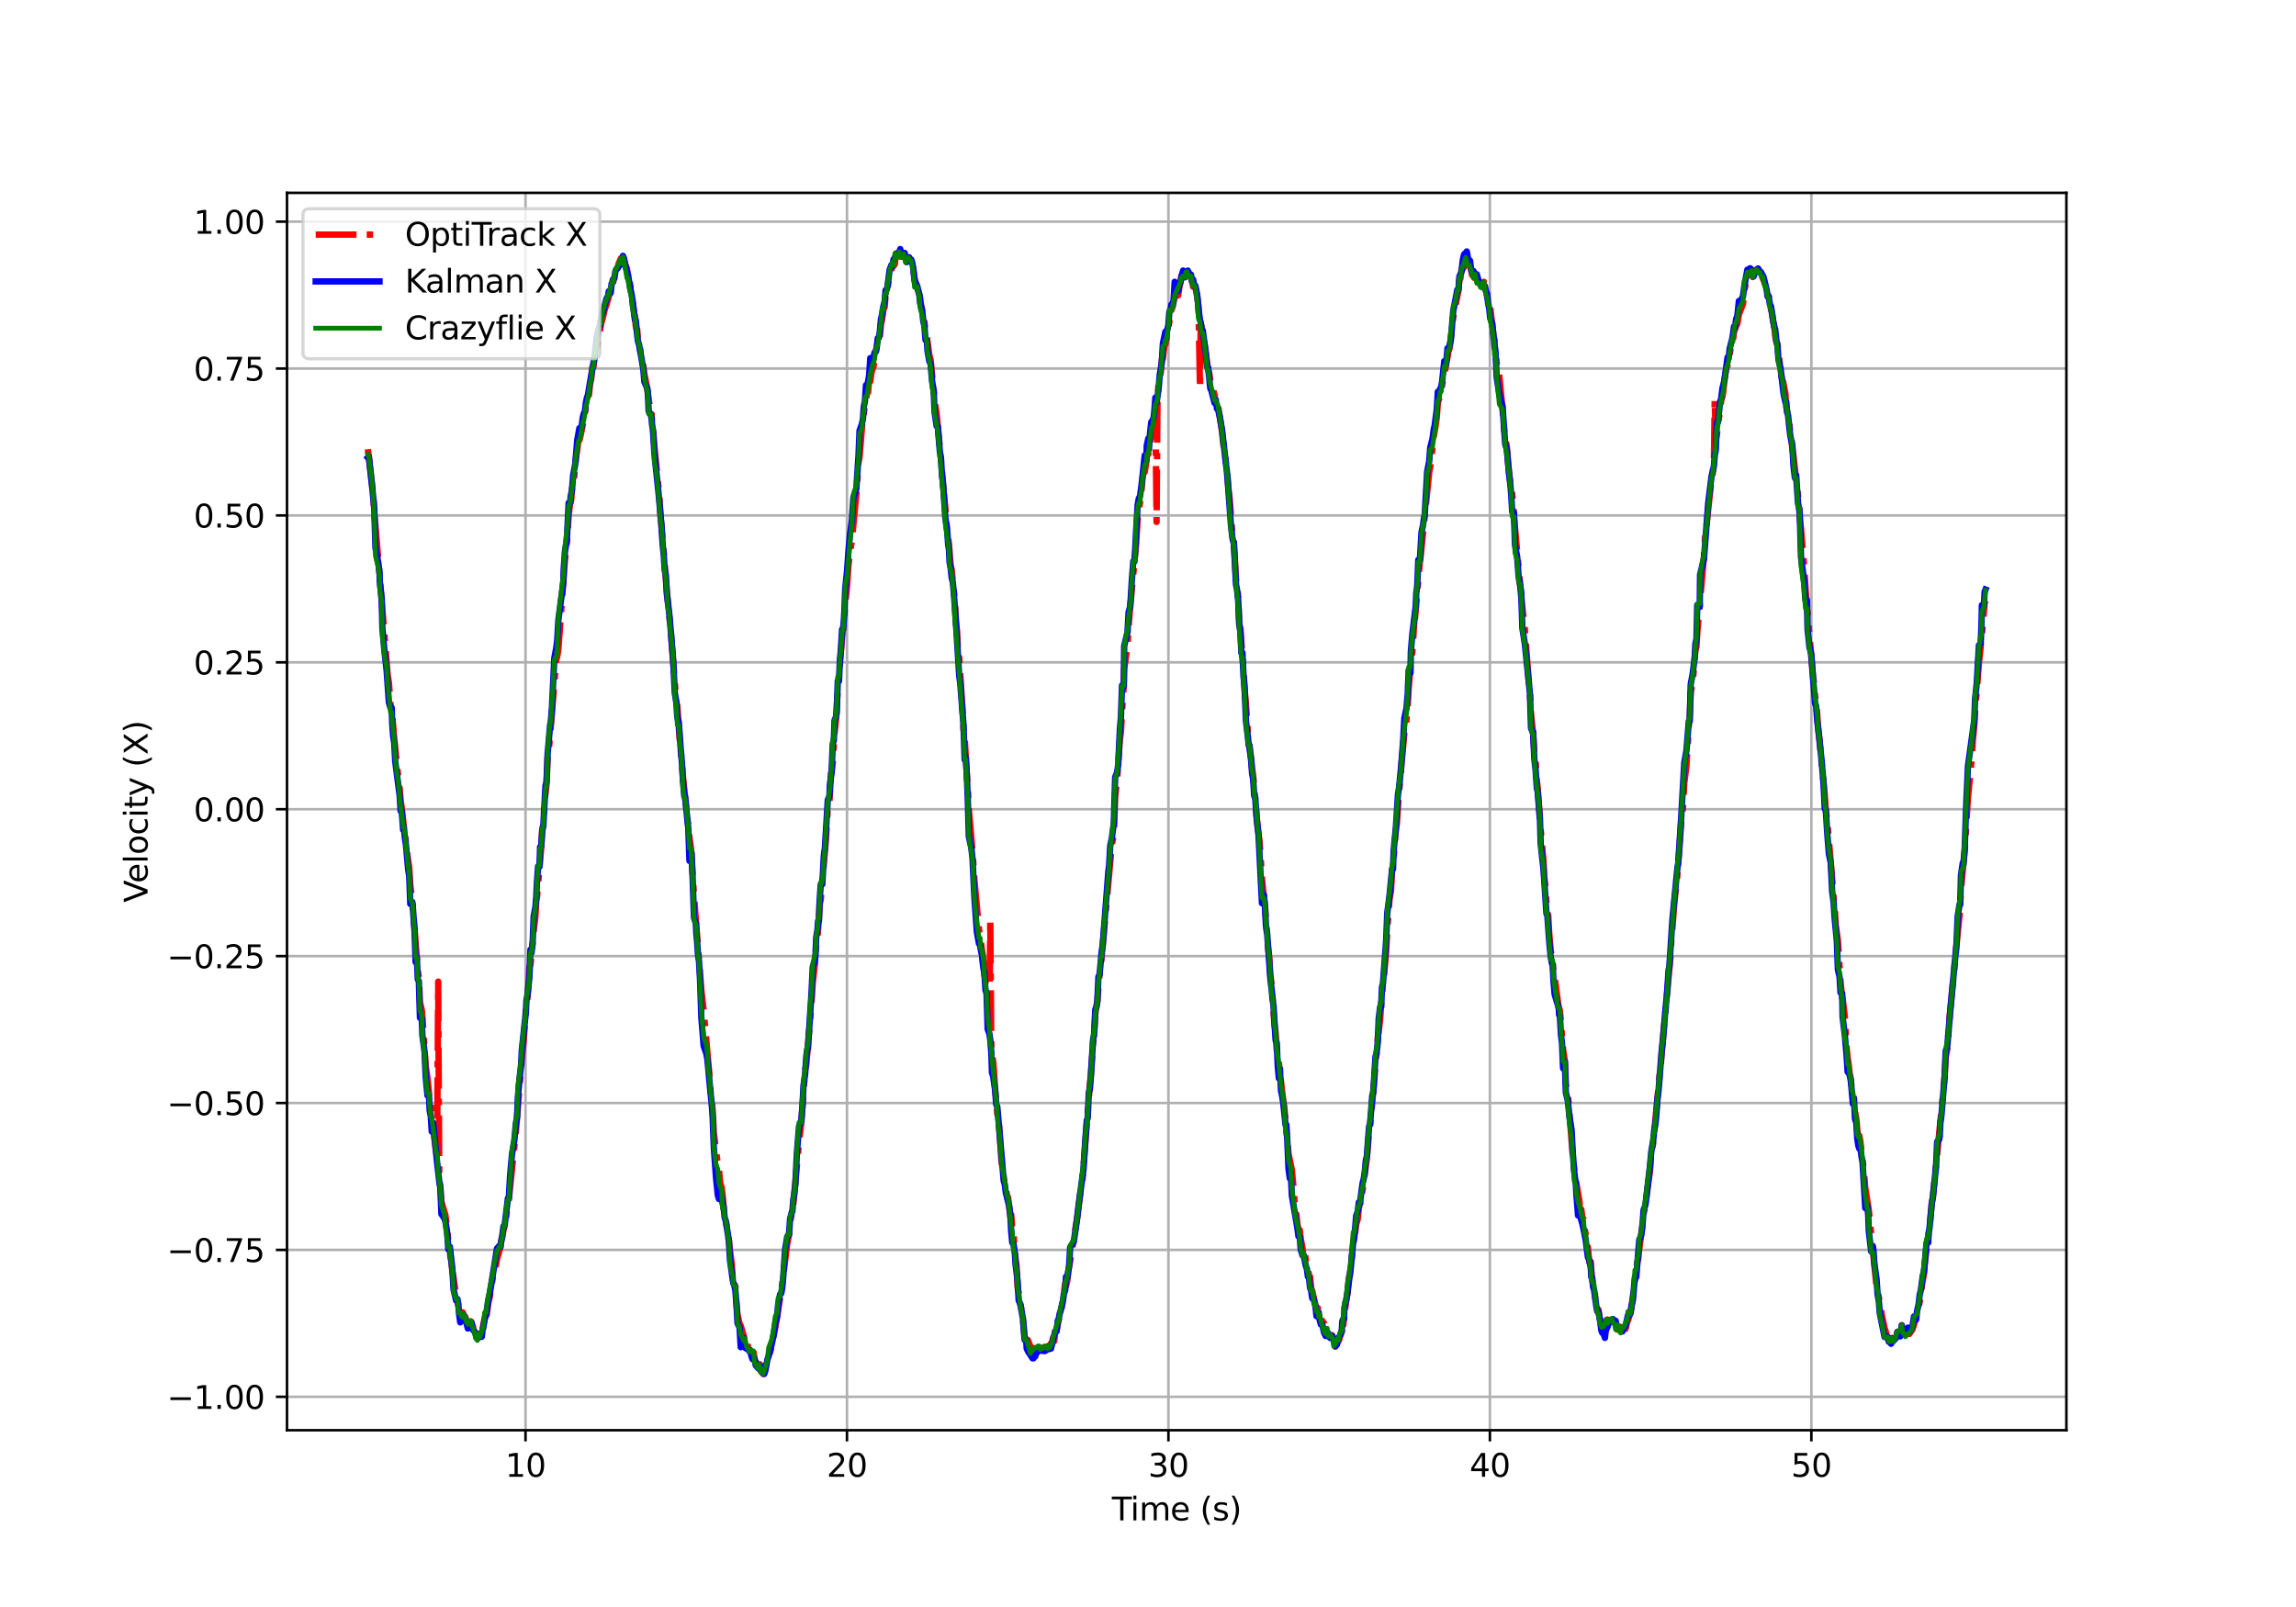 <?xml version="1.0" encoding="utf-8" standalone="no"?>
<!DOCTYPE svg PUBLIC "-//W3C//DTD SVG 1.1//EN"
  "http://www.w3.org/Graphics/SVG/1.1/DTD/svg11.dtd">
<svg xmlns:xlink="http://www.w3.org/1999/xlink" width="720pt" height="504pt" viewBox="0 0 720 504" xmlns="http://www.w3.org/2000/svg" version="1.1">
 <defs>
  <style type="text/css">*{stroke-linejoin: round; stroke-linecap: butt}</style>
 </defs>
 <g id="figure_1">
  <g id="patch_1">
   <path d="M 0 504 
L 720 504 
L 720 0 
L 0 0 
z
" style="fill: #ffffff"/>
  </g>
  <g id="axes_1">
   <g id="patch_2">
    <path d="M 90 448.56 
L 648 448.56 
L 648 60.48 
L 90 60.48 
z
" style="fill: #ffffff"/>
   </g>
   <g id="matplotlib.axis_1">
    <g id="xtick_1">
     <g id="line2d_1">
      <path d="M 164.798 448.56 
L 164.798 60.48 
" clip-path="url(#p5f86959351)" style="fill: none; stroke: #b0b0b0; stroke-width: 0.8; stroke-linecap: square"/>
     </g>
     <g id="line2d_2">
      <defs>
       <path id="mb87dc7a9e1" d="M 0 0 
L 0 3.5 
" style="stroke: #000000; stroke-width: 0.8"/>
      </defs>
      <g>
       <use xlink:href="#mb87dc7a9e1" x="164.798" y="448.56" style="stroke: #000000; stroke-width: 0.8"/>
      </g>
     </g>
     <g id="text_1">
      <!-- 10 -->
      <g transform="translate(158.436 463.158)scale(0.1 -0.1)">
       <defs>
        <path id="DejaVuSans-31" d="M 794 531 
L 1825 531 
L 1825 4091 
L 703 3866 
L 703 4441 
L 1819 4666 
L 2450 4666 
L 2450 531 
L 3481 531 
L 3481 0 
L 794 0 
L 794 531 
z
" transform="scale(0.016)"/>
        <path id="DejaVuSans-30" d="M 2034 4250 
Q 1547 4250 1301 3770 
Q 1056 3291 1056 2328 
Q 1056 1369 1301 889 
Q 1547 409 2034 409 
Q 2525 409 2770 889 
Q 3016 1369 3016 2328 
Q 3016 3291 2770 3770 
Q 2525 4250 2034 4250 
z
M 2034 4750 
Q 2819 4750 3233 4129 
Q 3647 3509 3647 2328 
Q 3647 1150 3233 529 
Q 2819 -91 2034 -91 
Q 1250 -91 836 529 
Q 422 1150 422 2328 
Q 422 3509 836 4129 
Q 1250 4750 2034 4750 
z
" transform="scale(0.016)"/>
       </defs>
       <use xlink:href="#DejaVuSans-31"/>
       <use xlink:href="#DejaVuSans-30" x="63.623"/>
      </g>
     </g>
    </g>
    <g id="xtick_2">
     <g id="line2d_3">
      <path d="M 265.604 448.56 
L 265.604 60.48 
" clip-path="url(#p5f86959351)" style="fill: none; stroke: #b0b0b0; stroke-width: 0.8; stroke-linecap: square"/>
     </g>
     <g id="line2d_4">
      <g>
       <use xlink:href="#mb87dc7a9e1" x="265.604" y="448.56" style="stroke: #000000; stroke-width: 0.8"/>
      </g>
     </g>
     <g id="text_2">
      <!-- 20 -->
      <g transform="translate(259.241 463.158)scale(0.1 -0.1)">
       <defs>
        <path id="DejaVuSans-32" d="M 1228 531 
L 3431 531 
L 3431 0 
L 469 0 
L 469 531 
Q 828 903 1448 1529 
Q 2069 2156 2228 2338 
Q 2531 2678 2651 2914 
Q 2772 3150 2772 3378 
Q 2772 3750 2511 3984 
Q 2250 4219 1831 4219 
Q 1534 4219 1204 4116 
Q 875 4013 500 3803 
L 500 4441 
Q 881 4594 1212 4672 
Q 1544 4750 1819 4750 
Q 2544 4750 2975 4387 
Q 3406 4025 3406 3419 
Q 3406 3131 3298 2873 
Q 3191 2616 2906 2266 
Q 2828 2175 2409 1742 
Q 1991 1309 1228 531 
z
" transform="scale(0.016)"/>
       </defs>
       <use xlink:href="#DejaVuSans-32"/>
       <use xlink:href="#DejaVuSans-30" x="63.623"/>
      </g>
     </g>
    </g>
    <g id="xtick_3">
     <g id="line2d_5">
      <path d="M 366.409 448.56 
L 366.409 60.48 
" clip-path="url(#p5f86959351)" style="fill: none; stroke: #b0b0b0; stroke-width: 0.8; stroke-linecap: square"/>
     </g>
     <g id="line2d_6">
      <g>
       <use xlink:href="#mb87dc7a9e1" x="366.409" y="448.56" style="stroke: #000000; stroke-width: 0.8"/>
      </g>
     </g>
     <g id="text_3">
      <!-- 30 -->
      <g transform="translate(360.047 463.158)scale(0.1 -0.1)">
       <defs>
        <path id="DejaVuSans-33" d="M 2597 2516 
Q 3050 2419 3304 2112 
Q 3559 1806 3559 1356 
Q 3559 666 3084 287 
Q 2609 -91 1734 -91 
Q 1441 -91 1130 -33 
Q 819 25 488 141 
L 488 750 
Q 750 597 1062 519 
Q 1375 441 1716 441 
Q 2309 441 2620 675 
Q 2931 909 2931 1356 
Q 2931 1769 2642 2001 
Q 2353 2234 1838 2234 
L 1294 2234 
L 1294 2753 
L 1863 2753 
Q 2328 2753 2575 2939 
Q 2822 3125 2822 3475 
Q 2822 3834 2567 4026 
Q 2313 4219 1838 4219 
Q 1578 4219 1281 4162 
Q 984 4106 628 3988 
L 628 4550 
Q 988 4650 1302 4700 
Q 1616 4750 1894 4750 
Q 2613 4750 3031 4423 
Q 3450 4097 3450 3541 
Q 3450 3153 3228 2886 
Q 3006 2619 2597 2516 
z
" transform="scale(0.016)"/>
       </defs>
       <use xlink:href="#DejaVuSans-33"/>
       <use xlink:href="#DejaVuSans-30" x="63.623"/>
      </g>
     </g>
    </g>
    <g id="xtick_4">
     <g id="line2d_7">
      <path d="M 467.215 448.56 
L 467.215 60.48 
" clip-path="url(#p5f86959351)" style="fill: none; stroke: #b0b0b0; stroke-width: 0.8; stroke-linecap: square"/>
     </g>
     <g id="line2d_8">
      <g>
       <use xlink:href="#mb87dc7a9e1" x="467.215" y="448.56" style="stroke: #000000; stroke-width: 0.8"/>
      </g>
     </g>
     <g id="text_4">
      <!-- 40 -->
      <g transform="translate(460.853 463.158)scale(0.1 -0.1)">
       <defs>
        <path id="DejaVuSans-34" d="M 2419 4116 
L 825 1625 
L 2419 1625 
L 2419 4116 
z
M 2253 4666 
L 3047 4666 
L 3047 1625 
L 3713 1625 
L 3713 1100 
L 3047 1100 
L 3047 0 
L 2419 0 
L 2419 1100 
L 313 1100 
L 313 1709 
L 2253 4666 
z
" transform="scale(0.016)"/>
       </defs>
       <use xlink:href="#DejaVuSans-34"/>
       <use xlink:href="#DejaVuSans-30" x="63.623"/>
      </g>
     </g>
    </g>
    <g id="xtick_5">
     <g id="line2d_9">
      <path d="M 568.021 448.56 
L 568.021 60.48 
" clip-path="url(#p5f86959351)" style="fill: none; stroke: #b0b0b0; stroke-width: 0.8; stroke-linecap: square"/>
     </g>
     <g id="line2d_10">
      <g>
       <use xlink:href="#mb87dc7a9e1" x="568.021" y="448.56" style="stroke: #000000; stroke-width: 0.8"/>
      </g>
     </g>
     <g id="text_5">
      <!-- 50 -->
      <g transform="translate(561.658 463.158)scale(0.1 -0.1)">
       <defs>
        <path id="DejaVuSans-35" d="M 691 4666 
L 3169 4666 
L 3169 4134 
L 1269 4134 
L 1269 2991 
Q 1406 3038 1543 3061 
Q 1681 3084 1819 3084 
Q 2600 3084 3056 2656 
Q 3513 2228 3513 1497 
Q 3513 744 3044 326 
Q 2575 -91 1722 -91 
Q 1428 -91 1123 -41 
Q 819 9 494 109 
L 494 744 
Q 775 591 1075 516 
Q 1375 441 1709 441 
Q 2250 441 2565 725 
Q 2881 1009 2881 1497 
Q 2881 1984 2565 2268 
Q 2250 2553 1709 2553 
Q 1456 2553 1204 2497 
Q 953 2441 691 2322 
L 691 4666 
z
" transform="scale(0.016)"/>
       </defs>
       <use xlink:href="#DejaVuSans-35"/>
       <use xlink:href="#DejaVuSans-30" x="63.623"/>
      </g>
     </g>
    </g>
    <g id="text_6">
     <!-- Time (s) -->
     <g transform="translate(348.671 476.837)scale(0.1 -0.1)">
      <defs>
       <path id="DejaVuSans-54" d="M -19 4666 
L 3928 4666 
L 3928 4134 
L 2272 4134 
L 2272 0 
L 1638 0 
L 1638 4134 
L -19 4134 
L -19 4666 
z
" transform="scale(0.016)"/>
       <path id="DejaVuSans-69" d="M 603 3500 
L 1178 3500 
L 1178 0 
L 603 0 
L 603 3500 
z
M 603 4863 
L 1178 4863 
L 1178 4134 
L 603 4134 
L 603 4863 
z
" transform="scale(0.016)"/>
       <path id="DejaVuSans-6d" d="M 3328 2828 
Q 3544 3216 3844 3400 
Q 4144 3584 4550 3584 
Q 5097 3584 5394 3201 
Q 5691 2819 5691 2113 
L 5691 0 
L 5113 0 
L 5113 2094 
Q 5113 2597 4934 2840 
Q 4756 3084 4391 3084 
Q 3944 3084 3684 2787 
Q 3425 2491 3425 1978 
L 3425 0 
L 2847 0 
L 2847 2094 
Q 2847 2600 2669 2842 
Q 2491 3084 2119 3084 
Q 1678 3084 1418 2786 
Q 1159 2488 1159 1978 
L 1159 0 
L 581 0 
L 581 3500 
L 1159 3500 
L 1159 2956 
Q 1356 3278 1631 3431 
Q 1906 3584 2284 3584 
Q 2666 3584 2933 3390 
Q 3200 3197 3328 2828 
z
" transform="scale(0.016)"/>
       <path id="DejaVuSans-65" d="M 3597 1894 
L 3597 1613 
L 953 1613 
Q 991 1019 1311 708 
Q 1631 397 2203 397 
Q 2534 397 2845 478 
Q 3156 559 3463 722 
L 3463 178 
Q 3153 47 2828 -22 
Q 2503 -91 2169 -91 
Q 1331 -91 842 396 
Q 353 884 353 1716 
Q 353 2575 817 3079 
Q 1281 3584 2069 3584 
Q 2775 3584 3186 3129 
Q 3597 2675 3597 1894 
z
M 3022 2063 
Q 3016 2534 2758 2815 
Q 2500 3097 2075 3097 
Q 1594 3097 1305 2825 
Q 1016 2553 972 2059 
L 3022 2063 
z
" transform="scale(0.016)"/>
       <path id="DejaVuSans-20" transform="scale(0.016)"/>
       <path id="DejaVuSans-28" d="M 1984 4856 
Q 1566 4138 1362 3434 
Q 1159 2731 1159 2009 
Q 1159 1288 1364 580 
Q 1569 -128 1984 -844 
L 1484 -844 
Q 1016 -109 783 600 
Q 550 1309 550 2009 
Q 550 2706 781 3412 
Q 1013 4119 1484 4856 
L 1984 4856 
z
" transform="scale(0.016)"/>
       <path id="DejaVuSans-73" d="M 2834 3397 
L 2834 2853 
Q 2591 2978 2328 3040 
Q 2066 3103 1784 3103 
Q 1356 3103 1142 2972 
Q 928 2841 928 2578 
Q 928 2378 1081 2264 
Q 1234 2150 1697 2047 
L 1894 2003 
Q 2506 1872 2764 1633 
Q 3022 1394 3022 966 
Q 3022 478 2636 193 
Q 2250 -91 1575 -91 
Q 1294 -91 989 -36 
Q 684 19 347 128 
L 347 722 
Q 666 556 975 473 
Q 1284 391 1588 391 
Q 1994 391 2212 530 
Q 2431 669 2431 922 
Q 2431 1156 2273 1281 
Q 2116 1406 1581 1522 
L 1381 1569 
Q 847 1681 609 1914 
Q 372 2147 372 2553 
Q 372 3047 722 3315 
Q 1072 3584 1716 3584 
Q 2034 3584 2315 3537 
Q 2597 3491 2834 3397 
z
" transform="scale(0.016)"/>
       <path id="DejaVuSans-29" d="M 513 4856 
L 1013 4856 
Q 1481 4119 1714 3412 
Q 1947 2706 1947 2009 
Q 1947 1309 1714 600 
Q 1481 -109 1013 -844 
L 513 -844 
Q 928 -128 1133 580 
Q 1338 1288 1338 2009 
Q 1338 2731 1133 3434 
Q 928 4138 513 4856 
z
" transform="scale(0.016)"/>
      </defs>
      <use xlink:href="#DejaVuSans-54"/>
      <use xlink:href="#DejaVuSans-69" x="57.959"/>
      <use xlink:href="#DejaVuSans-6d" x="85.742"/>
      <use xlink:href="#DejaVuSans-65" x="183.154"/>
      <use xlink:href="#DejaVuSans-20" x="244.678"/>
      <use xlink:href="#DejaVuSans-28" x="276.465"/>
      <use xlink:href="#DejaVuSans-73" x="315.479"/>
      <use xlink:href="#DejaVuSans-29" x="367.578"/>
     </g>
    </g>
   </g>
   <g id="matplotlib.axis_2">
    <g id="ytick_1">
     <g id="line2d_11">
      <path d="M 90 438.076 
L 648 438.076 
" clip-path="url(#p5f86959351)" style="fill: none; stroke: #b0b0b0; stroke-width: 0.8; stroke-linecap: square"/>
     </g>
     <g id="line2d_12">
      <defs>
       <path id="mdb442575b6" d="M 0 0 
L -3.5 0 
" style="stroke: #000000; stroke-width: 0.8"/>
      </defs>
      <g>
       <use xlink:href="#mdb442575b6" x="90" y="438.076" style="stroke: #000000; stroke-width: 0.8"/>
      </g>
     </g>
     <g id="text_7">
      <!-- −1.00 -->
      <g transform="translate(52.355 441.875)scale(0.1 -0.1)">
       <defs>
        <path id="DejaVuSans-2212" d="M 678 2272 
L 4684 2272 
L 4684 1741 
L 678 1741 
L 678 2272 
z
" transform="scale(0.016)"/>
        <path id="DejaVuSans-2e" d="M 684 794 
L 1344 794 
L 1344 0 
L 684 0 
L 684 794 
z
" transform="scale(0.016)"/>
       </defs>
       <use xlink:href="#DejaVuSans-2212"/>
       <use xlink:href="#DejaVuSans-31" x="83.789"/>
       <use xlink:href="#DejaVuSans-2e" x="147.412"/>
       <use xlink:href="#DejaVuSans-30" x="179.199"/>
       <use xlink:href="#DejaVuSans-30" x="242.822"/>
      </g>
     </g>
    </g>
    <g id="ytick_2">
     <g id="line2d_13">
      <path d="M 90 392.005 
L 648 392.005 
" clip-path="url(#p5f86959351)" style="fill: none; stroke: #b0b0b0; stroke-width: 0.8; stroke-linecap: square"/>
     </g>
     <g id="line2d_14">
      <g>
       <use xlink:href="#mdb442575b6" x="90" y="392.005" style="stroke: #000000; stroke-width: 0.8"/>
      </g>
     </g>
     <g id="text_8">
      <!-- −0.75 -->
      <g transform="translate(52.355 395.804)scale(0.1 -0.1)">
       <defs>
        <path id="DejaVuSans-37" d="M 525 4666 
L 3525 4666 
L 3525 4397 
L 1831 0 
L 1172 0 
L 2766 4134 
L 525 4134 
L 525 4666 
z
" transform="scale(0.016)"/>
       </defs>
       <use xlink:href="#DejaVuSans-2212"/>
       <use xlink:href="#DejaVuSans-30" x="83.789"/>
       <use xlink:href="#DejaVuSans-2e" x="147.412"/>
       <use xlink:href="#DejaVuSans-37" x="179.199"/>
       <use xlink:href="#DejaVuSans-35" x="242.822"/>
      </g>
     </g>
    </g>
    <g id="ytick_3">
     <g id="line2d_15">
      <path d="M 90 345.935 
L 648 345.935 
" clip-path="url(#p5f86959351)" style="fill: none; stroke: #b0b0b0; stroke-width: 0.8; stroke-linecap: square"/>
     </g>
     <g id="line2d_16">
      <g>
       <use xlink:href="#mdb442575b6" x="90" y="345.935" style="stroke: #000000; stroke-width: 0.8"/>
      </g>
     </g>
     <g id="text_9">
      <!-- −0.50 -->
      <g transform="translate(52.355 349.734)scale(0.1 -0.1)">
       <use xlink:href="#DejaVuSans-2212"/>
       <use xlink:href="#DejaVuSans-30" x="83.789"/>
       <use xlink:href="#DejaVuSans-2e" x="147.412"/>
       <use xlink:href="#DejaVuSans-35" x="179.199"/>
       <use xlink:href="#DejaVuSans-30" x="242.822"/>
      </g>
     </g>
    </g>
    <g id="ytick_4">
     <g id="line2d_17">
      <path d="M 90 299.864 
L 648 299.864 
" clip-path="url(#p5f86959351)" style="fill: none; stroke: #b0b0b0; stroke-width: 0.8; stroke-linecap: square"/>
     </g>
     <g id="line2d_18">
      <g>
       <use xlink:href="#mdb442575b6" x="90" y="299.864" style="stroke: #000000; stroke-width: 0.8"/>
      </g>
     </g>
     <g id="text_10">
      <!-- −0.25 -->
      <g transform="translate(52.355 303.663)scale(0.1 -0.1)">
       <use xlink:href="#DejaVuSans-2212"/>
       <use xlink:href="#DejaVuSans-30" x="83.789"/>
       <use xlink:href="#DejaVuSans-2e" x="147.412"/>
       <use xlink:href="#DejaVuSans-32" x="179.199"/>
       <use xlink:href="#DejaVuSans-35" x="242.822"/>
      </g>
     </g>
    </g>
    <g id="ytick_5">
     <g id="line2d_19">
      <path d="M 90 253.794 
L 648 253.794 
" clip-path="url(#p5f86959351)" style="fill: none; stroke: #b0b0b0; stroke-width: 0.8; stroke-linecap: square"/>
     </g>
     <g id="line2d_20">
      <g>
       <use xlink:href="#mdb442575b6" x="90" y="253.794" style="stroke: #000000; stroke-width: 0.8"/>
      </g>
     </g>
     <g id="text_11">
      <!-- 0.00 -->
      <g transform="translate(60.734 257.593)scale(0.1 -0.1)">
       <use xlink:href="#DejaVuSans-30"/>
       <use xlink:href="#DejaVuSans-2e" x="63.623"/>
       <use xlink:href="#DejaVuSans-30" x="95.41"/>
       <use xlink:href="#DejaVuSans-30" x="159.033"/>
      </g>
     </g>
    </g>
    <g id="ytick_6">
     <g id="line2d_21">
      <path d="M 90 207.723 
L 648 207.723 
" clip-path="url(#p5f86959351)" style="fill: none; stroke: #b0b0b0; stroke-width: 0.8; stroke-linecap: square"/>
     </g>
     <g id="line2d_22">
      <g>
       <use xlink:href="#mdb442575b6" x="90" y="207.723" style="stroke: #000000; stroke-width: 0.8"/>
      </g>
     </g>
     <g id="text_12">
      <!-- 0.25 -->
      <g transform="translate(60.734 211.523)scale(0.1 -0.1)">
       <use xlink:href="#DejaVuSans-30"/>
       <use xlink:href="#DejaVuSans-2e" x="63.623"/>
       <use xlink:href="#DejaVuSans-32" x="95.41"/>
       <use xlink:href="#DejaVuSans-35" x="159.033"/>
      </g>
     </g>
    </g>
    <g id="ytick_7">
     <g id="line2d_23">
      <path d="M 90 161.653 
L 648 161.653 
" clip-path="url(#p5f86959351)" style="fill: none; stroke: #b0b0b0; stroke-width: 0.8; stroke-linecap: square"/>
     </g>
     <g id="line2d_24">
      <g>
       <use xlink:href="#mdb442575b6" x="90" y="161.653" style="stroke: #000000; stroke-width: 0.8"/>
      </g>
     </g>
     <g id="text_13">
      <!-- 0.50 -->
      <g transform="translate(60.734 165.452)scale(0.1 -0.1)">
       <use xlink:href="#DejaVuSans-30"/>
       <use xlink:href="#DejaVuSans-2e" x="63.623"/>
       <use xlink:href="#DejaVuSans-35" x="95.41"/>
       <use xlink:href="#DejaVuSans-30" x="159.033"/>
      </g>
     </g>
    </g>
    <g id="ytick_8">
     <g id="line2d_25">
      <path d="M 90 115.583 
L 648 115.583 
" clip-path="url(#p5f86959351)" style="fill: none; stroke: #b0b0b0; stroke-width: 0.8; stroke-linecap: square"/>
     </g>
     <g id="line2d_26">
      <g>
       <use xlink:href="#mdb442575b6" x="90" y="115.583" style="stroke: #000000; stroke-width: 0.8"/>
      </g>
     </g>
     <g id="text_14">
      <!-- 0.75 -->
      <g transform="translate(60.734 119.382)scale(0.1 -0.1)">
       <use xlink:href="#DejaVuSans-30"/>
       <use xlink:href="#DejaVuSans-2e" x="63.623"/>
       <use xlink:href="#DejaVuSans-37" x="95.41"/>
       <use xlink:href="#DejaVuSans-35" x="159.033"/>
      </g>
     </g>
    </g>
    <g id="ytick_9">
     <g id="line2d_27">
      <path d="M 90 69.512 
L 648 69.512 
" clip-path="url(#p5f86959351)" style="fill: none; stroke: #b0b0b0; stroke-width: 0.8; stroke-linecap: square"/>
     </g>
     <g id="line2d_28">
      <g>
       <use xlink:href="#mdb442575b6" x="90" y="69.512" style="stroke: #000000; stroke-width: 0.8"/>
      </g>
     </g>
     <g id="text_15">
      <!-- 1.00 -->
      <g transform="translate(60.734 73.311)scale(0.1 -0.1)">
       <use xlink:href="#DejaVuSans-31"/>
       <use xlink:href="#DejaVuSans-2e" x="63.623"/>
       <use xlink:href="#DejaVuSans-30" x="95.41"/>
       <use xlink:href="#DejaVuSans-30" x="159.033"/>
      </g>
     </g>
    </g>
    <g id="text_16">
     <!-- Velocity (X) -->
     <g transform="translate(46.275 283.051)rotate(-90)scale(0.1 -0.1)">
      <defs>
       <path id="DejaVuSans-56" d="M 1831 0 
L 50 4666 
L 709 4666 
L 2188 738 
L 3669 4666 
L 4325 4666 
L 2547 0 
L 1831 0 
z
" transform="scale(0.016)"/>
       <path id="DejaVuSans-6c" d="M 603 4863 
L 1178 4863 
L 1178 0 
L 603 0 
L 603 4863 
z
" transform="scale(0.016)"/>
       <path id="DejaVuSans-6f" d="M 1959 3097 
Q 1497 3097 1228 2736 
Q 959 2375 959 1747 
Q 959 1119 1226 758 
Q 1494 397 1959 397 
Q 2419 397 2687 759 
Q 2956 1122 2956 1747 
Q 2956 2369 2687 2733 
Q 2419 3097 1959 3097 
z
M 1959 3584 
Q 2709 3584 3137 3096 
Q 3566 2609 3566 1747 
Q 3566 888 3137 398 
Q 2709 -91 1959 -91 
Q 1206 -91 779 398 
Q 353 888 353 1747 
Q 353 2609 779 3096 
Q 1206 3584 1959 3584 
z
" transform="scale(0.016)"/>
       <path id="DejaVuSans-63" d="M 3122 3366 
L 3122 2828 
Q 2878 2963 2633 3030 
Q 2388 3097 2138 3097 
Q 1578 3097 1268 2742 
Q 959 2388 959 1747 
Q 959 1106 1268 751 
Q 1578 397 2138 397 
Q 2388 397 2633 464 
Q 2878 531 3122 666 
L 3122 134 
Q 2881 22 2623 -34 
Q 2366 -91 2075 -91 
Q 1284 -91 818 406 
Q 353 903 353 1747 
Q 353 2603 823 3093 
Q 1294 3584 2113 3584 
Q 2378 3584 2631 3529 
Q 2884 3475 3122 3366 
z
" transform="scale(0.016)"/>
       <path id="DejaVuSans-74" d="M 1172 4494 
L 1172 3500 
L 2356 3500 
L 2356 3053 
L 1172 3053 
L 1172 1153 
Q 1172 725 1289 603 
Q 1406 481 1766 481 
L 2356 481 
L 2356 0 
L 1766 0 
Q 1100 0 847 248 
Q 594 497 594 1153 
L 594 3053 
L 172 3053 
L 172 3500 
L 594 3500 
L 594 4494 
L 1172 4494 
z
" transform="scale(0.016)"/>
       <path id="DejaVuSans-79" d="M 2059 -325 
Q 1816 -950 1584 -1140 
Q 1353 -1331 966 -1331 
L 506 -1331 
L 506 -850 
L 844 -850 
Q 1081 -850 1212 -737 
Q 1344 -625 1503 -206 
L 1606 56 
L 191 3500 
L 800 3500 
L 1894 763 
L 2988 3500 
L 3597 3500 
L 2059 -325 
z
" transform="scale(0.016)"/>
       <path id="DejaVuSans-58" d="M 403 4666 
L 1081 4666 
L 2241 2931 
L 3406 4666 
L 4084 4666 
L 2584 2425 
L 4184 0 
L 3506 0 
L 2194 1984 
L 872 0 
L 191 0 
L 1856 2491 
L 403 4666 
z
" transform="scale(0.016)"/>
      </defs>
      <use xlink:href="#DejaVuSans-56"/>
      <use xlink:href="#DejaVuSans-65" x="60.658"/>
      <use xlink:href="#DejaVuSans-6c" x="122.182"/>
      <use xlink:href="#DejaVuSans-6f" x="149.965"/>
      <use xlink:href="#DejaVuSans-63" x="211.146"/>
      <use xlink:href="#DejaVuSans-69" x="266.127"/>
      <use xlink:href="#DejaVuSans-74" x="293.91"/>
      <use xlink:href="#DejaVuSans-79" x="333.119"/>
      <use xlink:href="#DejaVuSans-20" x="392.299"/>
      <use xlink:href="#DejaVuSans-28" x="424.086"/>
      <use xlink:href="#DejaVuSans-58" x="463.1"/>
      <use xlink:href="#DejaVuSans-29" x="531.605"/>
     </g>
    </g>
   </g>
   <g id="line2d_29">
    <path d="M 115.364 140.898 
L 117.027 155.029 
L 117.368 161.014 
L 117.747 164.89 
L 120.588 199.393 
L 121.536 211.359 
L 121.952 214.083 
L 122.458 220.732 
L 122.98 224.171 
L 123.625 231.602 
L 124.843 243.291 
L 125.087 246.707 
L 125.338 247.262 
L 125.634 251.009 
L 125.969 253.233 
L 126.644 259.381 
L 126.981 261.592 
L 127.654 267.511 
L 128.326 272.01 
L 128.662 277.608 
L 129.356 283.287 
L 131.018 304.415 
L 131.355 306.549 
L 131.692 314.34 
L 132.271 316.768 
L 132.451 318.552 
L 133.493 334.393 
L 134.063 338.127 
L 134.72 344.845 
L 135.098 346.661 
L 135.392 350.305 
L 136.721 361.187 
L 137.058 361.785 
L 137.412 307.868 
L 137.749 370.514 
L 138.085 372.282 
L 138.422 376.878 
L 139.661 381.025 
L 140.191 384.821 
L 140.598 389.346 
L 141.075 391.178 
L 141.201 393.99 
L 141.538 395.618 
L 141.873 398.846 
L 142.227 400.704 
L 143.055 406.529 
L 143.461 407.424 
L 143.713 410.732 
L 143.893 411.838 
L 144.328 411.255 
L 144.744 413.017 
L 145.109 411.588 
L 145.305 412.109 
L 145.57 413.381 
L 145.906 412.935 
L 146.241 414.665 
L 146.706 414.741 
L 147.504 415.331 
L 147.77 414.487 
L 147.923 415.818 
L 148.261 415.907 
L 148.659 417.566 
L 149.183 417.699 
L 149.463 419.644 
L 149.7 418.487 
L 150.139 418.271 
L 150.458 418.374 
L 150.85 419.4 
L 151.955 413.529 
L 152.46 411.696 
L 152.638 412.32 
L 153.126 408.734 
L 153.66 406.424 
L 154.61 400.141 
L 154.967 399.743 
L 155.854 394.957 
L 156.958 390.978 
L 156.986 390.365 
L 157.2 389.009 
L 157.542 387.86 
L 157.881 385.772 
L 158.544 383.614 
L 158.928 379.844 
L 159.553 376.254 
L 161.744 355.33 
L 163.631 332.016 
L 164.206 326.854 
L 165.081 314.182 
L 165.366 313.22 
L 165.67 309.903 
L 166.008 303.263 
L 166.343 302.595 
L 167.352 292.228 
L 167.918 287.257 
L 168.161 282.494 
L 168.366 281.622 
L 169.701 266.024 
L 170.049 259.928 
L 170.38 258.853 
L 170.722 251.88 
L 171.384 246.063 
L 171.732 237.035 
L 172.068 235.843 
L 174.441 206.877 
L 174.741 205.888 
L 175.096 203.724 
L 177.141 175.744 
L 177.764 170.109 
L 178.321 161.7 
L 178.817 157.566 
L 178.947 157.566 
L 179.145 156.634 
L 179.371 153.146 
L 179.735 152.774 
L 180.687 143.107 
L 181.028 141.13 
L 181.36 137.979 
L 181.692 138.093 
L 182.02 136.78 
L 182.731 133.384 
L 183.411 129.818 
L 183.722 127.394 
L 184.037 126.42 
L 184.716 123.608 
L 185.046 120.36 
L 185.387 118.976 
L 185.72 115.265 
L 186.073 115.145 
L 186.731 110.371 
L 187.102 109.351 
L 187.652 105.97 
L 188.202 103.48 
L 188.549 101.36 
L 189.009 99.832 
L 189.632 97.047 
L 190.227 95.439 
L 191.295 91.629 
L 191.805 89.124 
L 192.118 87.889 
L 192.323 88.413 
L 192.994 84.357 
L 193.706 83.993 
L 194.004 82.672 
L 194.676 81.063 
L 195.011 82.656 
L 195.346 80.529 
L 195.68 81.437 
L 196.109 83.01 
L 196.621 84.271 
L 196.973 87.296 
L 197.297 87.348 
L 198.233 93.45 
L 198.98 98.967 
L 199.104 98.967 
L 199.364 102.239 
L 199.654 103.38 
L 199.813 103.38 
L 200.05 106.442 
L 200.723 109.484 
L 201.068 111.997 
L 201.742 114.835 
L 202.073 117.333 
L 202.747 120.658 
L 204.12 129.817 
L 204.345 129.903 
L 204.454 132.39 
L 204.762 134.327 
L 205.205 139.912 
L 206.48 152.672 
L 206.783 155.916 
L 207.122 161.944 
L 207.802 169.145 
L 209.128 185.578 
L 210.179 195.907 
L 212.086 220.288 
L 212.395 221.331 
L 213.171 232.395 
L 213.829 239.204 
L 214.173 243.68 
L 215.172 252.979 
L 215.844 259.315 
L 216.205 262.763 
L 216.705 266.095 
L 217.191 273.814 
L 217.636 280.959 
L 218.876 297.054 
L 219.929 310.436 
L 220.661 316.925 
L 222.473 337.23 
L 222.807 342.23 
L 223.479 348.114 
L 223.849 355.356 
L 225.1 365.192 
L 225.444 366.708 
L 225.892 371.303 
L 226.308 372.405 
L 226.564 374.375 
L 227.243 381.942 
L 227.573 382.709 
L 227.91 384.738 
L 228.246 387.463 
L 228.582 389.133 
L 228.918 392.325 
L 229.461 396.237 
L 229.798 400.944 
L 229.926 400.125 
L 230.279 402.946 
L 230.6 403.355 
L 230.935 408.879 
L 231.273 412.264 
L 231.913 415.106 
L 232.283 415.776 
L 233.261 419.099 
L 233.623 421.28 
L 234.187 420.621 
L 234.756 423.166 
L 234.891 423.166 
L 235.012 423.882 
L 235.301 423.413 
L 235.629 423.413 
L 235.97 424.366 
L 236.288 423.692 
L 236.657 426.773 
L 236.96 427.058 
L 237.578 427.812 
L 238.296 427.886 
L 238.649 430.156 
L 238.991 429.677 
L 239.315 430.92 
L 240.356 427.751 
L 240.676 426.444 
L 241.035 425.645 
L 242.002 422.38 
L 242.641 418.539 
L 243.106 416.469 
L 244.004 411.184 
L 244.623 407.109 
L 244.992 406.486 
L 245.313 402.494 
L 246.869 390.104 
L 247.41 387.31 
L 247.766 383.386 
L 248.366 379.937 
L 248.481 379.937 
L 248.767 377.78 
L 250.568 358.221 
L 251.28 352.022 
L 252.49 335.32 
L 252.83 334.101 
L 254.468 314.651 
L 254.871 308.25 
L 255.56 302.272 
L 255.949 296.479 
L 256.365 293.574 
L 256.811 287.985 
L 257.017 283.645 
L 257.373 282.207 
L 259.016 263.011 
L 259.586 253.25 
L 260.094 251.719 
L 260.59 242.369 
L 260.774 242.369 
L 261.144 239.234 
L 261.701 229.791 
L 262.152 225.885 
L 262.718 216.009 
L 263.403 208.139 
L 264.065 199.999 
L 264.412 196.958 
L 265.059 189.448 
L 265.645 183.629 
L 266.049 177.416 
L 266.536 173.211 
L 267.117 169.873 
L 268.529 155.038 
L 269.209 145.08 
L 269.541 143.446 
L 270.603 130.556 
L 270.883 129.894 
L 271.221 126.617 
L 271.555 125.355 
L 271.893 123.463 
L 272.227 123.008 
L 272.565 118.961 
L 272.902 119.653 
L 273.236 117.154 
L 273.571 115.868 
L 273.907 115.04 
L 274.929 108.686 
L 275.253 108.338 
L 275.923 105.488 
L 276.264 101.596 
L 276.598 100.349 
L 277.041 97.024 
L 277.425 96.345 
L 277.714 92.414 
L 277.991 92.008 
L 278.282 90.561 
L 278.612 88.222 
L 278.971 86.477 
L 279.521 84.72 
L 279.904 83.069 
L 280.198 82.399 
L 280.336 83.257 
L 280.627 82.81 
L 280.963 79.506 
L 281.312 80.11 
L 281.64 80.264 
L 281.972 79.308 
L 282.643 79.846 
L 282.985 80.547 
L 283.317 79.546 
L 283.652 79.385 
L 283.987 80.649 
L 284.323 81.302 
L 284.667 80.173 
L 285.001 80.553 
L 285.527 81.801 
L 285.756 81.801 
L 286.013 82.398 
L 286.341 84.121 
L 286.794 87.262 
L 288.521 93.286 
L 289.517 100.337 
L 289.879 100.916 
L 290.233 104.104 
L 290.642 105.473 
L 291.428 111.363 
L 291.84 112.841 
L 293.081 125.698 
L 293.727 129.772 
L 295.409 147.8 
L 295.747 152.47 
L 296.416 158.945 
L 296.993 166.261 
L 297.584 170.649 
L 298.135 177.511 
L 298.433 178.618 
L 299.454 188.767 
L 299.799 195.238 
L 300.13 198.038 
L 300.458 205.776 
L 300.793 206.171 
L 301.805 221.934 
L 302.152 229.166 
L 302.499 231.093 
L 303.137 241.93 
L 303.475 246.88 
L 303.812 253.761 
L 304.975 267.098 
L 305.573 275.994 
L 307.013 291.559 
L 308.357 300.67 
L 308.701 305.943 
L 309.037 306.823 
L 309.721 315.561 
L 310.284 322.894 
L 310.541 288.018 
L 310.865 328.812 
L 311.432 332.866 
L 311.724 336.113 
L 312.063 342.017 
L 312.398 344.633 
L 312.734 349.398 
L 313.065 349.545 
L 314.07 364.477 
L 315.079 371.298 
L 315.413 371.938 
L 315.785 375.142 
L 316.124 375.517 
L 316.838 381.754 
L 317.1 380.969 
L 317.437 385.201 
L 317.803 386.802 
L 318.45 394.671 
L 318.779 396.83 
L 319.116 403.885 
L 319.448 405.455 
L 320.803 413.896 
L 321.296 419.104 
L 321.781 420.159 
L 321.963 420.852 
L 322.344 420.301 
L 323.153 422.397 
L 323.804 422.701 
L 324.072 423.325 
L 324.212 423.367 
L 325.241 422.579 
L 325.51 422.142 
L 325.898 422.148 
L 326.182 423.254 
L 326.516 422.457 
L 326.853 423.408 
L 327.192 422.787 
L 327.526 422.415 
L 327.865 422.956 
L 328.342 422.177 
L 328.532 423.03 
L 328.869 422.057 
L 329.228 422.616 
L 329.557 421.337 
L 329.878 421.322 
L 330.212 419.559 
L 330.606 420.579 
L 330.891 417.681 
L 331.338 417.208 
L 332.583 411.027 
L 332.932 410.12 
L 333.629 405.497 
L 334.026 402.492 
L 334.28 403.359 
L 334.72 401.525 
L 334.947 398.882 
L 335.592 395.472 
L 337.732 382.328 
L 339.077 371.857 
L 339.442 370.139 
L 341.764 340.13 
L 342.103 336.998 
L 342.793 326.748 
L 343.107 324.456 
L 343.476 317.88 
L 344.115 314.03 
L 344.789 305.741 
L 345.125 303.868 
L 348.653 264.915 
L 349.281 261.741 
L 349.705 249.861 
L 350.337 244.169 
L 350.667 239.3 
L 351.172 232.078 
L 351.512 229.517 
L 351.849 223.172 
L 352.401 215.115 
L 352.532 209.839 
L 353.567 202.549 
L 353.914 196.351 
L 354.577 188.564 
L 356.257 170.757 
L 356.769 162.644 
L 357.107 159.753 
L 357.495 157.717 
L 357.677 155.731 
L 357.959 153.963 
L 358.274 149.931 
L 358.61 148.025 
L 358.975 148.038 
L 359.454 145.08 
L 359.619 142.91 
L 360.1 142.447 
L 360.289 140.523 
L 361.029 136.657 
L 361.479 134.156 
L 361.775 133.393 
L 361.991 131.021 
L 362.313 129.259 
L 362.691 163.697 
L 362.979 124.959 
L 363.314 120.202 
L 363.65 118.135 
L 363.989 117.052 
L 364.322 112.881 
L 364.658 112.512 
L 365.2 108.034 
L 365.47 108.034 
L 366.675 101.07 
L 367.087 97.177 
L 367.35 97.27 
L 367.685 96.328 
L 368.367 93.017 
L 369.447 92.625 
L 369.86 89.879 
L 370.207 88.404 
L 370.457 86.529 
L 371.003 86.186 
L 371.58 87.569 
L 371.934 87.009 
L 372.232 85.194 
L 372.473 87.03 
L 372.812 86.259 
L 373.157 86.97 
L 373.483 86.501 
L 374.153 89.922 
L 374.49 89.377 
L 374.825 89.94 
L 375.172 91.579 
L 375.838 95.985 
L 376.291 121.645 
L 376.552 100.543 
L 376.846 103.125 
L 377.513 106.182 
L 378.527 113.77 
L 378.874 116.013 
L 379.211 117.047 
L 379.534 119.297 
L 379.871 120.292 
L 380.217 121.871 
L 380.538 122.683 
L 381.616 126.584 
L 381.882 126.881 
L 382.554 130.928 
L 383.225 135.493 
L 383.64 139.495 
L 383.899 140.761 
L 384.235 143.006 
L 384.57 146.89 
L 384.907 149.447 
L 385.242 153.442 
L 385.61 156.444 
L 386.502 168.117 
L 386.801 168.41 
L 387.598 181.819 
L 387.933 183.63 
L 388.304 187.494 
L 388.613 196.11 
L 388.979 197.144 
L 389.61 206.2 
L 389.951 209.926 
L 390.292 216.17 
L 390.709 220.611 
L 391.588 233.823 
L 391.784 233.823 
L 391.963 234.818 
L 392.634 241.028 
L 392.979 243.255 
L 393.979 254.365 
L 394.316 259.024 
L 395.006 264.146 
L 395.738 275.416 
L 396.354 281.616 
L 396.67 283.713 
L 397.339 293.639 
L 397.675 297.535 
L 398.012 299.882 
L 398.347 305.595 
L 398.694 308.409 
L 399.691 321.646 
L 400.026 323.868 
L 400.363 329.105 
L 400.702 331.463 
L 401.038 332.809 
L 401.37 337.701 
L 401.708 339.262 
L 402.379 345.049 
L 402.722 347.091 
L 404.062 361.797 
L 405.129 366.959 
L 405.639 372.569 
L 406.15 379.471 
L 406.568 381.121 
L 406.846 383.902 
L 407.177 385.444 
L 407.591 385.731 
L 407.888 388.383 
L 408.471 391.503 
L 408.808 393.931 
L 409.144 392.866 
L 409.82 397.328 
L 410.153 397.648 
L 410.489 400.078 
L 410.831 400.417 
L 411.182 404.111 
L 411.505 404.82 
L 412.195 407.991 
L 412.505 409.371 
L 412.844 410.007 
L 413.252 410.204 
L 413.515 411.151 
L 413.856 413.198 
L 414.211 414.298 
L 414.649 414.23 
L 415.2 414.993 
L 416.203 418.42 
L 416.551 418.601 
L 416.964 419.133 
L 417.212 419.097 
L 417.679 418.729 
L 417.89 419.53 
L 418.224 419.895 
L 418.743 422.39 
L 419.227 421.587 
L 419.684 419.93 
L 419.858 420.469 
L 420.153 419.323 
L 420.762 417.637 
L 420.914 414.498 
L 421.242 415.524 
L 421.581 412.515 
L 422.257 407.127 
L 422.589 405.696 
L 422.989 400.629 
L 423.265 400.128 
L 423.933 393.884 
L 424.34 391.316 
L 424.695 386.517 
L 424.968 386.528 
L 425.286 384.02 
L 425.755 382.469 
L 426.128 378.926 
L 427.295 373.192 
L 428.642 363.264 
L 429.331 354.687 
L 429.647 352.9 
L 430.991 338.433 
L 431.34 332.966 
L 431.668 330.445 
L 432.075 325.129 
L 432.341 323.626 
L 432.806 319.651 
L 433.125 314.571 
L 433.367 313.617 
L 433.688 308.183 
L 434.023 305.837 
L 434.685 298.258 
L 435.022 291.809 
L 435.737 282.095 
L 436.2 279.386 
L 436.551 272.737 
L 436.88 271.041 
L 437.71 260.302 
L 438.048 258.214 
L 438.717 248.132 
L 439.209 243.763 
L 439.409 240.267 
L 440.065 233.545 
L 440.397 229.776 
L 440.734 228.769 
L 441.074 225.608 
L 441.446 221.007 
L 441.742 215.953 
L 442.425 207.804 
L 442.91 204.528 
L 443.588 193.919 
L 443.727 193.919 
L 445.244 176.231 
L 445.438 175.144 
L 448.168 148.275 
L 448.51 146.338 
L 449.618 136.928 
L 450.22 133.368 
L 450.557 130.861 
L 450.892 126.289 
L 451.427 124.708 
L 451.595 124.627 
L 451.979 122.812 
L 452.24 120.573 
L 453.43 114.881 
L 453.591 113.552 
L 453.92 112.125 
L 454.249 110.029 
L 454.59 109.18 
L 455.712 99.399 
L 457.373 91.039 
L 457.645 87.784 
L 457.95 87.401 
L 458.339 84.338 
L 458.681 84.359 
L 459.068 83.766 
L 459.628 80.716 
L 459.964 83.066 
L 460.304 81.707 
L 461.331 84.618 
L 461.645 86.283 
L 462.018 85.935 
L 462.315 87.144 
L 462.653 86.017 
L 463.101 86.711 
L 463.842 88.816 
L 464.293 89.187 
L 464.966 90.143 
L 465.311 88.382 
L 465.978 90.837 
L 466.648 94.68 
L 466.984 96.53 
L 467.325 96.473 
L 468.378 105.403 
L 468.585 106.357 
L 468.663 107.92 
L 469.337 113.778 
L 470.167 117.903 
L 471.177 128.341 
L 471.521 133.098 
L 472.013 137.934 
L 472.478 139.649 
L 472.86 144.677 
L 473.869 154.036 
L 474.205 154.823 
L 475.081 165.362 
L 477.045 187.313 
L 478.177 197.474 
L 479.443 214.344 
L 479.784 217.688 
L 480.113 223.986 
L 480.774 230.131 
L 481.137 235.862 
L 481.538 238.48 
L 481.944 244.859 
L 482.21 247.24 
L 483.14 260.203 
L 484.025 270.139 
L 484.252 274.739 
L 484.532 277.433 
L 485.188 286.323 
L 485.506 287.006 
L 485.807 292.574 
L 486.285 297.931 
L 486.713 300.804 
L 486.893 301.18 
L 487.147 305.792 
L 487.513 306.737 
L 487.89 309.142 
L 488.816 316.233 
L 488.922 316.233 
L 489.164 316.802 
L 490.17 329.255 
L 490.73 332.936 
L 491.026 340.133 
L 491.64 342.695 
L 493.193 362.392 
L 493.675 367.148 
L 494.861 374.237 
L 495.343 377.051 
L 495.387 378.496 
L 495.534 379.446 
L 495.885 379.291 
L 496.251 382.177 
L 496.542 382.223 
L 496.893 385.409 
L 497.246 386.977 
L 497.572 389.603 
L 497.944 391.291 
L 498.397 395.893 
L 498.882 395.766 
L 499.007 398.224 
L 499.304 401.384 
L 499.575 402.601 
L 499.895 402.535 
L 500.239 407.134 
L 500.579 408.338 
L 500.915 411.266 
L 501.244 410.724 
L 501.628 413.441 
L 502.195 415.123 
L 502.453 416.259 
L 502.861 416.117 
L 503.285 416.571 
L 503.565 415.379 
L 504.079 413.837 
L 504.484 414.7 
L 504.824 414.211 
L 505.44 413.848 
L 505.789 414.179 
L 506.324 415.194 
L 506.629 415.452 
L 507.078 416.971 
L 507.47 416.758 
L 507.776 416.03 
L 508.782 418.055 
L 509.326 417.615 
L 509.918 416.256 
L 510.276 414.246 
L 510.475 414.263 
L 511.36 411.435 
L 511.682 409.505 
L 513.394 396.007 
L 513.752 394.762 
L 514.055 391.697 
L 515.067 384.234 
L 515.423 380.515 
L 515.906 378.745 
L 516.385 374.583 
L 517.406 367.431 
L 517.814 361.866 
L 518.401 358.646 
L 520.095 340.852 
L 520.417 337.077 
L 520.778 334.27 
L 521.437 326.111 
L 523.831 300.097 
L 524.114 294.692 
L 524.452 291.137 
L 525.009 283.579 
L 525.422 279.603 
L 525.714 278.047 
L 526.868 262.833 
L 527.165 258.186 
L 527.683 254.656 
L 528.171 245.586 
L 528.849 240.152 
L 529.605 227.261 
L 529.868 225.382 
L 530.196 217.035 
L 530.81 214.218 
L 531.637 204.131 
L 532 202.761 
L 532.239 198.445 
L 534.352 174.41 
L 534.698 168.17 
L 535.034 165.91 
L 535.702 159.453 
L 536.371 153.449 
L 536.708 149.797 
L 537.044 148.846 
L 537.458 145.186 
L 537.719 125.247 
L 538.054 137.929 
L 538.387 136.378 
L 539.059 130.864 
L 539.417 129.028 
L 539.731 125.548 
L 540.141 124.376 
L 540.405 122.753 
L 540.739 119.344 
L 541.412 115.153 
L 541.747 114.693 
L 542.084 113.266 
L 542.772 108.709 
L 543.18 107.012 
L 543.427 107.068 
L 543.764 103.979 
L 544.111 103.253 
L 544.439 102.22 
L 544.805 101.605 
L 545.296 98.656 
L 546.597 95.309 
L 546.941 91.507 
L 547.629 87.954 
L 547.954 87.756 
L 548.455 85.417 
L 548.738 86.204 
L 548.883 86.05 
L 548.965 85.193 
L 549.636 86.891 
L 550.322 84.699 
L 551.305 84.55 
L 551.898 85.328 
L 552.182 85.358 
L 552.749 87.235 
L 553.323 88.562 
L 553.666 89.665 
L 554.331 93.066 
L 554.673 92.841 
L 555.002 96.597 
L 555.338 97.009 
L 555.682 98.089 
L 556.011 100.864 
L 556.346 101.935 
L 556.682 105.326 
L 557.023 107.112 
L 557.36 107.878 
L 557.712 110.064 
L 558.355 116.221 
L 558.972 119.757 
L 559.163 119.669 
L 559.895 123.482 
L 560.141 127.642 
L 560.386 128.62 
L 560.714 131.107 
L 561.053 132.778 
L 561.389 135.518 
L 561.771 137.66 
L 562.072 140.953 
L 562.394 142.796 
L 564.232 158.964 
L 564.411 162.968 
L 564.771 165.617 
L 565.719 177.377 
L 566.632 190.757 
L 566.829 191.958 
L 568.297 209.369 
L 568.575 212.819 
L 568.845 214.081 
L 569.185 218.401 
L 569.518 220.592 
L 569.856 223.93 
L 570.19 229.221 
L 570.527 231.565 
L 572.209 249.273 
L 572.549 254.142 
L 572.984 257.223 
L 574.539 275.629 
L 574.995 281.669 
L 575.349 284.855 
L 575.672 290.197 
L 576.347 294.962 
L 577.161 307.702 
L 577.684 313.017 
L 577.814 313.017 
L 578.519 318.767 
L 579.03 328.049 
L 579.408 331.888 
L 579.756 333.948 
L 580.039 336.721 
L 580.376 338.351 
L 580.716 342.155 
L 581.049 342.426 
L 581.72 348.73 
L 582.127 350.852 
L 582.395 354.417 
L 582.729 356.58 
L 583.07 356.193 
L 583.4 358.014 
L 584.561 368.074 
L 584.93 372.588 
L 586.035 379.554 
L 587.453 393.489 
L 588.461 403.658 
L 588.798 404.776 
L 589.469 408.61 
L 590.203 412.85 
L 590.983 416.444 
L 591.877 419.437 
L 592.004 419.345 
L 592.328 420.793 
L 592.731 420.818 
L 593.013 419.962 
L 593.339 419.621 
L 593.673 420.686 
L 594.009 419.768 
L 594.345 419.951 
L 594.68 419.003 
L 595.019 417.689 
L 595.373 418.514 
L 595.888 417.284 
L 596.116 417.432 
L 596.371 415.597 
L 596.699 418.122 
L 597.487 418.521 
L 598.318 417.122 
L 598.727 418.381 
L 599.741 416.903 
L 601.169 412.306 
L 602.36 406.514 
L 602.729 402.732 
L 603.325 399.617 
L 603.674 395.544 
L 604.164 391.386 
L 604.673 388.434 
L 604.777 386.93 
L 605.113 384.77 
L 605.786 377.307 
L 606.123 375.495 
L 609.484 341.602 
L 609.818 337.502 
L 610.157 331.41 
L 610.581 329.436 
L 611.501 317.759 
L 613.892 292.821 
L 614.492 287.168 
L 614.949 278.849 
L 616.116 266.752 
L 617.126 250.254 
L 618.338 237.803 
L 618.691 231.859 
L 619.12 227.594 
L 619.354 223.494 
L 620.574 207.999 
L 621.11 203.011 
L 621.32 199.491 
L 621.501 199.148 
L 622.353 189.148 
L 622.636 188.354 
L 622.636 188.354 
" clip-path="url(#p5f86959351)" style="fill: none; stroke-dasharray: 12.8,3.2,2,3.2; stroke-dashoffset: 0; stroke: #ff0000; stroke-width: 2"/>
   </g>
   <g id="line2d_30">
    <path d="M 115.364 143.558 
L 115.682 143.299 
L 116.692 152.546 
L 117.368 159.413 
L 117.747 171.875 
L 118.679 176.775 
L 119.041 179.812 
L 119.098 182.526 
L 119.689 187.685 
L 119.917 197.111 
L 120.588 204.526 
L 121.228 210.054 
L 121.952 220.299 
L 122.458 222.006 
L 122.837 222.006 
L 122.98 226.635 
L 123.279 230.752 
L 123.625 232.997 
L 123.952 238.852 
L 125.338 249.62 
L 125.634 254.397 
L 125.969 254.302 
L 126.416 260.26 
L 126.644 259.373 
L 126.981 262.908 
L 127.318 265.102 
L 127.99 272.636 
L 128.326 274.734 
L 128.662 283.509 
L 129.251 282.852 
L 129.356 283.185 
L 130.008 292.076 
L 130.339 301.767 
L 130.713 300.281 
L 131.018 307.105 
L 131.355 307.843 
L 131.692 319.242 
L 132.271 319.357 
L 132.451 324.709 
L 133.178 330.193 
L 133.493 337.778 
L 134.063 343.575 
L 134.54 343.604 
L 134.72 348.157 
L 135.098 350.197 
L 135.392 354.891 
L 135.833 352.146 
L 137.058 364.456 
L 137.749 370.547 
L 138.085 372.325 
L 138.422 380.748 
L 139.296 382.036 
L 139.661 383.048 
L 140.191 386.2 
L 140.598 391.845 
L 141.075 391.024 
L 141.873 398.365 
L 142.227 404.469 
L 143.055 407.928 
L 143.461 407.438 
L 143.553 408.354 
L 143.713 408.795 
L 143.893 411.516 
L 144.328 414.731 
L 144.744 413.717 
L 145.109 412.38 
L 145.305 412.38 
L 145.57 413.016 
L 145.906 413.481 
L 146.706 416.65 
L 147.504 415.512 
L 147.77 415.972 
L 147.923 414.944 
L 148.261 417.023 
L 148.659 417.409 
L 149.183 418.255 
L 149.463 419.655 
L 149.7 419.842 
L 150.458 418.345 
L 150.85 419.31 
L 151.074 419.236 
L 151.283 417.383 
L 151.618 415.989 
L 151.955 413.938 
L 152.46 412.174 
L 153.126 407.671 
L 153.66 405.309 
L 155.854 391.537 
L 156.617 390.708 
L 156.958 390.972 
L 156.986 390.427 
L 157.542 387.363 
L 157.881 384.587 
L 158.214 384.587 
L 159.275 375.823 
L 159.553 375.823 
L 159.951 368.843 
L 160.561 361.949 
L 161.298 357.657 
L 161.744 352.647 
L 162.153 350.329 
L 162.383 344.38 
L 162.907 338.371 
L 163.452 333.563 
L 163.631 329.372 
L 164.92 317.332 
L 165.081 313.854 
L 165.366 312.274 
L 166.008 306.547 
L 166.343 297.844 
L 166.678 298.792 
L 167.021 295.956 
L 167.352 287.399 
L 167.918 284.373 
L 168.161 281.311 
L 168.366 277.022 
L 168.743 271.668 
L 169.186 271.804 
L 169.371 265.618 
L 169.701 265.618 
L 170.049 260.484 
L 170.38 258.994 
L 171.058 246.509 
L 171.384 245.239 
L 171.732 236.38 
L 172.53 227.151 
L 172.726 226.673 
L 173.078 222.062 
L 173.827 206.445 
L 174.441 203.143 
L 174.741 200.746 
L 175.096 194.467 
L 176.643 182.726 
L 176.779 178.477 
L 177.141 173.136 
L 177.764 169.326 
L 178.321 157.736 
L 178.817 157.69 
L 178.947 155.728 
L 179.371 153.637 
L 179.735 149.08 
L 180.37 145.66 
L 181.028 137.912 
L 181.692 134.289 
L 182.02 135.223 
L 182.361 133.946 
L 182.731 131.108 
L 183.045 129.729 
L 183.411 129.123 
L 183.722 126.327 
L 184.037 124.785 
L 184.375 123.832 
L 185.046 119.795 
L 186.398 112.137 
L 187.102 106.083 
L 187.652 103.401 
L 188.202 101.814 
L 188.549 99.269 
L 189.009 98.156 
L 190.227 93.567 
L 190.742 92.73 
L 190.907 91.357 
L 191.295 91.86 
L 191.51 91.86 
L 191.805 88.905 
L 192.118 88.478 
L 192.323 87.506 
L 192.659 87.301 
L 192.994 85.075 
L 193.336 84.387 
L 193.706 84.105 
L 194.004 83.341 
L 194.339 83.269 
L 194.676 82.429 
L 195.011 82.361 
L 195.346 80.249 
L 195.68 81.053 
L 196.109 83.331 
L 196.973 86.289 
L 197.297 88.416 
L 198.233 93.314 
L 199.104 100.321 
L 199.364 100.386 
L 199.813 105.104 
L 200.05 107.04 
L 200.386 108.006 
L 201.442 113.994 
L 201.742 115.897 
L 202.073 119.756 
L 203.025 121.924 
L 203.164 123.134 
L 203.412 128.914 
L 204.12 130.112 
L 204.345 131.47 
L 204.454 133.026 
L 204.762 134.899 
L 205.205 142.161 
L 206.48 154.373 
L 207.445 164.813 
L 207.802 170.8 
L 208.124 173.813 
L 208.468 178.939 
L 208.787 180.348 
L 209.128 186.426 
L 209.798 191.748 
L 210.468 199.224 
L 211.15 207.788 
L 211.598 217.261 
L 212.086 220.276 
L 212.395 225.003 
L 212.841 226.465 
L 213.496 235.266 
L 213.829 238.989 
L 214.173 245.037 
L 214.589 249.719 
L 214.835 249.935 
L 215.844 259.815 
L 216.205 269.991 
L 216.705 269.334 
L 216.858 267.6 
L 217.191 275.119 
L 217.636 287.876 
L 218.254 289.683 
L 218.345 292.513 
L 218.602 295.217 
L 218.876 299.308 
L 219.203 301.522 
L 219.54 307.475 
L 219.929 319.016 
L 220.661 328.024 
L 221.461 330.3 
L 221.801 331.962 
L 222.807 342.638 
L 223.147 345.786 
L 223.479 350.208 
L 223.849 359.874 
L 224.545 369.475 
L 225.1 374.86 
L 225.444 376.044 
L 225.892 374.692 
L 226.308 374.92 
L 226.564 377.276 
L 226.907 378.393 
L 227.243 381.895 
L 227.573 382.807 
L 228.582 389.102 
L 228.918 395.259 
L 229.926 402.358 
L 230.279 403.076 
L 230.6 404.721 
L 230.935 408.782 
L 231.273 415.043 
L 231.913 416.262 
L 232.283 422.509 
L 233.261 419.647 
L 233.623 422.675 
L 234.756 423.366 
L 235.012 423.847 
L 235.301 423.471 
L 235.629 425.256 
L 235.97 426.251 
L 236.288 425.665 
L 236.657 426.143 
L 236.96 428.125 
L 237.578 428.926 
L 238.061 429.345 
L 238.296 428.224 
L 238.649 428.482 
L 238.991 430.42 
L 239.315 429.887 
L 239.648 430.906 
L 239.985 429.952 
L 240.676 426.281 
L 241.035 425.373 
L 242.002 421.581 
L 242.641 418.606 
L 243.106 415.136 
L 243.665 413.023 
L 244.004 409.317 
L 244.623 405.952 
L 244.992 405.603 
L 245.313 403.76 
L 245.638 400.147 
L 246.196 391.845 
L 246.869 387.847 
L 247.41 387.309 
L 247.766 382.276 
L 248.366 379.952 
L 248.481 379.952 
L 248.767 376.197 
L 249.105 374.258 
L 249.429 371.25 
L 249.893 361.637 
L 250.568 353.253 
L 251.28 351.639 
L 251.669 346.556 
L 251.954 340.57 
L 252.49 336.753 
L 252.83 331.38 
L 253.184 328.895 
L 253.352 328.895 
L 254.468 311.586 
L 254.871 303.244 
L 255.56 301.439 
L 255.741 299.493 
L 255.949 294.02 
L 256.365 291.536 
L 256.552 288.795 
L 256.811 288.795 
L 257.017 282.657 
L 257.373 277.361 
L 257.824 277.361 
L 258.012 274.723 
L 258.349 268.314 
L 258.677 266.038 
L 259.586 250.908 
L 260.094 249.661 
L 260.265 246.157 
L 260.774 242.164 
L 261.144 233.281 
L 261.5 232.025 
L 261.701 225.936 
L 262.152 224.86 
L 262.372 223.536 
L 262.718 213.582 
L 263.084 213.582 
L 263.403 206.822 
L 263.715 203.598 
L 264.065 197.462 
L 264.412 197.161 
L 264.726 193.027 
L 265.059 184.487 
L 265.645 178.876 
L 266.049 173.012 
L 266.536 167.628 
L 267.117 163.473 
L 267.621 156.026 
L 268.529 153.341 
L 269.209 143.044 
L 269.541 135.09 
L 270.274 132.979 
L 270.603 131.385 
L 270.883 127.534 
L 271.221 125.894 
L 271.555 120.805 
L 271.893 120.908 
L 272.227 119.583 
L 272.565 117.596 
L 272.902 112.321 
L 273.236 114.05 
L 273.571 113.487 
L 274.245 110.608 
L 274.59 110.344 
L 274.929 109.006 
L 275.253 106.07 
L 275.589 105.979 
L 275.923 103.827 
L 276.264 100.051 
L 276.598 98.637 
L 277.041 96.005 
L 277.425 94.488 
L 277.714 91.02 
L 277.991 91.02 
L 278.282 90.045 
L 278.971 84.677 
L 279.521 83.119 
L 279.904 83.601 
L 280.198 81.334 
L 280.336 81.334 
L 280.627 80.723 
L 280.963 80.38 
L 281.64 79.239 
L 281.972 79.389 
L 282.307 78.12 
L 282.643 79.815 
L 282.985 79.552 
L 283.317 80.069 
L 283.652 79.345 
L 284.323 82.207 
L 284.667 80.872 
L 285.001 80.688 
L 285.527 81.421 
L 285.756 81.421 
L 286.013 82.179 
L 286.341 83.779 
L 286.794 88.098 
L 287.641 89.722 
L 287.846 90.704 
L 288.325 92.444 
L 288.521 95.015 
L 289.179 97.188 
L 289.517 100.659 
L 289.879 102.302 
L 290.233 106.631 
L 290.642 106.854 
L 290.862 110.075 
L 291.428 113.301 
L 291.84 114.198 
L 292.281 119.449 
L 292.792 122.428 
L 293.081 129.353 
L 293.727 133.661 
L 294.079 133.753 
L 294.738 141.734 
L 295.073 143.626 
L 295.409 149.145 
L 295.747 151.754 
L 296.416 162.147 
L 296.993 166.048 
L 297.337 170.883 
L 297.584 172.335 
L 297.779 176.408 
L 298.135 178.278 
L 298.433 181.152 
L 298.769 182.524 
L 299.105 185.835 
L 299.799 195.846 
L 300.458 206.448 
L 300.793 211.894 
L 301.125 214.311 
L 302.152 227.506 
L 302.499 238.247 
L 302.851 237.581 
L 303.137 242.119 
L 303.475 250.15 
L 303.812 262.336 
L 304.592 265.911 
L 304.975 269.337 
L 305.573 281.652 
L 306.337 292.342 
L 307.013 296.013 
L 307.372 296.382 
L 307.442 297.181 
L 307.967 299.775 
L 308.022 300.738 
L 308.357 303.494 
L 308.701 305.236 
L 309.037 310.526 
L 309.379 311.567 
L 309.721 322.75 
L 310.284 324.291 
L 310.541 326.183 
L 310.865 330.116 
L 311.071 336.411 
L 311.432 337.503 
L 312.063 341.827 
L 312.398 346.362 
L 312.734 347.08 
L 314.766 370.456 
L 315.079 371.381 
L 315.413 374.071 
L 316.437 378.075 
L 316.838 381.072 
L 317.1 386.148 
L 317.437 389.72 
L 317.803 390.006 
L 318.281 393.296 
L 318.45 396.5 
L 318.779 398.82 
L 319.116 402.124 
L 319.448 407.867 
L 319.81 408.64 
L 320.129 409.893 
L 320.803 413.664 
L 321.296 420.198 
L 321.781 420.168 
L 321.963 422.941 
L 322.344 423.78 
L 323.804 426.017 
L 324.072 426.017 
L 324.212 425.719 
L 324.642 425.413 
L 325.241 423.351 
L 325.51 423.952 
L 325.898 423.227 
L 326.182 423.455 
L 326.516 423.327 
L 326.853 423.668 
L 327.192 423.352 
L 327.526 423.752 
L 327.865 423.61 
L 328.532 422.395 
L 328.869 423.174 
L 329.228 422.677 
L 329.557 422.978 
L 330.891 417.502 
L 331.338 417.559 
L 331.713 414.197 
L 331.927 414.197 
L 332.287 412.027 
L 332.583 411.194 
L 333.323 408.046 
L 333.629 405.723 
L 334.026 404.716 
L 334.28 400.436 
L 334.72 400.633 
L 335.276 396.917 
L 335.592 391.189 
L 336.721 389.489 
L 337.732 382.493 
L 338.405 376.761 
L 339.767 366.692 
L 340.42 356.471 
L 340.832 351.291 
L 341.091 350.671 
L 341.429 342.734 
L 341.764 341.521 
L 342.103 337.243 
L 342.793 325.799 
L 343.107 324.635 
L 343.476 316.555 
L 343.779 316.034 
L 344.115 314.061 
L 344.453 306.367 
L 344.789 305.798 
L 345.46 298.653 
L 345.796 296.407 
L 347.56 273.366 
L 347.818 271.316 
L 348.152 265.296 
L 348.653 262.901 
L 349.281 258.155 
L 349.705 243.749 
L 350.337 242.155 
L 350.667 239.839 
L 351.172 228.878 
L 351.512 224.834 
L 351.849 214.989 
L 352.401 215.26 
L 352.532 202.582 
L 353.567 198.25 
L 353.914 192.009 
L 354.388 190.344 
L 354.577 187.971 
L 354.913 182.193 
L 355.389 176.008 
L 355.757 176.061 
L 355.921 173.741 
L 356.257 166.667 
L 356.769 158.28 
L 357.107 156.343 
L 357.495 155.621 
L 357.959 152.283 
L 358.975 142.818 
L 359.454 144.454 
L 359.619 139.708 
L 360.1 137.506 
L 360.289 140.946 
L 360.682 135.395 
L 361.029 132.316 
L 361.479 131.823 
L 361.775 130.887 
L 361.991 128.84 
L 362.313 124.695 
L 362.691 126.216 
L 363.314 122.114 
L 363.65 117.803 
L 364.322 113.72 
L 364.658 107.817 
L 365.47 103.995 
L 365.712 106.229 
L 366.005 103.66 
L 366.381 101.924 
L 366.675 97.975 
L 367.087 96.782 
L 367.35 95.458 
L 367.685 95.899 
L 368.019 94.164 
L 368.367 88.378 
L 369.447 91.249 
L 369.86 89.157 
L 370.207 88.505 
L 370.457 86.859 
L 371.003 84.855 
L 371.58 86.972 
L 371.934 86.713 
L 372.232 86.411 
L 372.473 84.87 
L 372.812 85.589 
L 373.157 85.971 
L 373.483 86.138 
L 373.818 88.272 
L 374.153 87.716 
L 374.49 89.726 
L 374.825 89.578 
L 375.172 91.123 
L 375.499 93.107 
L 375.838 96.866 
L 376.291 100.339 
L 376.552 101.092 
L 376.846 103.629 
L 377.178 103.629 
L 378.186 111.315 
L 378.527 115 
L 378.874 115.35 
L 379.534 121.839 
L 379.871 122.465 
L 380.873 126.374 
L 381.224 125.291 
L 381.616 128.162 
L 381.882 127.906 
L 382.554 131.042 
L 383.225 134.879 
L 384.235 143.665 
L 384.907 149.369 
L 385.61 159.286 
L 385.992 164.437 
L 386.502 168.952 
L 386.801 170.092 
L 386.928 170.092 
L 387.598 183.343 
L 387.933 185.018 
L 388.304 188.651 
L 388.613 195.555 
L 388.979 198.24 
L 389.274 204.738 
L 389.61 204.738 
L 389.951 212.051 
L 390.292 215.751 
L 390.709 225.982 
L 391.588 233.57 
L 391.784 233.725 
L 391.963 235.514 
L 392.299 237.728 
L 392.634 242.538 
L 392.979 244.367 
L 393.311 249.594 
L 393.643 250.341 
L 393.979 255.762 
L 394.651 261.595 
L 395.738 283.278 
L 396.354 280.674 
L 396.67 284.305 
L 397.003 290.459 
L 397.339 292.538 
L 398.012 301.591 
L 398.347 306.599 
L 399.354 315.654 
L 400.026 326.321 
L 400.363 327.037 
L 400.702 334.565 
L 401.038 338.168 
L 401.37 335.199 
L 401.708 342.061 
L 402.046 343.574 
L 402.379 345.597 
L 403.133 352.792 
L 403.387 352.792 
L 403.723 358.459 
L 404.062 366.537 
L 404.472 369.564 
L 404.753 367.846 
L 405.129 375.104 
L 406.846 385.156 
L 407.177 387.749 
L 407.591 387.873 
L 407.888 391.851 
L 408.471 393.775 
L 408.808 393.644 
L 409.485 396.988 
L 409.82 397.92 
L 410.153 400.406 
L 410.489 400.862 
L 410.831 403.981 
L 411.182 404.824 
L 411.505 407.197 
L 411.833 407.061 
L 412.505 409.547 
L 412.844 412.788 
L 413.252 412.54 
L 413.515 411.532 
L 413.856 414.105 
L 414.211 415.394 
L 414.649 415.354 
L 415.2 417.927 
L 415.706 419.003 
L 416.203 417.694 
L 416.551 418.227 
L 416.964 419.459 
L 417.212 419.658 
L 417.679 418.979 
L 417.89 419.074 
L 418.224 420.011 
L 418.743 422.095 
L 419.227 421.703 
L 419.858 419.402 
L 420.153 418.994 
L 420.762 417.566 
L 420.914 414.377 
L 421.242 413.626 
L 421.49 413.626 
L 421.581 410.121 
L 422.257 407.312 
L 423.597 397.535 
L 424.34 389.639 
L 424.695 388.132 
L 425.286 381.295 
L 425.755 379.971 
L 426.128 377.061 
L 426.565 377.369 
L 426.621 376.048 
L 427.295 371.065 
L 427.629 369.828 
L 427.968 367.623 
L 428.303 363.988 
L 428.642 362.526 
L 429.331 353.247 
L 429.647 352.43 
L 430.317 343.734 
L 430.655 342.529 
L 431.34 331.336 
L 431.668 330.393 
L 432.075 326.629 
L 432.341 319.481 
L 432.806 315.766 
L 433.125 315.766 
L 433.367 309.576 
L 433.688 308.4 
L 434.685 294.93 
L 435.022 286.352 
L 435.737 280.874 
L 436.551 272.558 
L 436.836 272.558 
L 437.037 266.724 
L 437.71 259.914 
L 438.383 249.162 
L 438.717 247.066 
L 439.409 240.245 
L 440.065 231.376 
L 440.397 225.227 
L 441.074 222.047 
L 441.446 217.5 
L 441.742 210.172 
L 442.307 211.068 
L 442.425 204.427 
L 442.91 198.659 
L 443.969 190.092 
L 444.115 186.116 
L 444.43 183.683 
L 444.766 175.598 
L 445.244 175.815 
L 445.774 166.859 
L 446.255 164.691 
L 446.448 163.111 
L 446.782 161.33 
L 447.545 147.901 
L 448.168 144.737 
L 448.51 140.381 
L 449.207 137.643 
L 449.618 134.598 
L 449.888 133.483 
L 450.557 128.471 
L 450.892 122.865 
L 451.427 122.977 
L 451.595 122.061 
L 451.979 121.181 
L 452.24 119.595 
L 452.908 113.265 
L 453.43 114.374 
L 453.591 113.079 
L 453.92 109.238 
L 454.249 109.717 
L 454.982 106.525 
L 455.712 97.524 
L 456.612 92.926 
L 456.964 90.947 
L 457.346 90.947 
L 457.645 86.696 
L 457.95 86.122 
L 458.339 85.141 
L 458.681 81.771 
L 459.068 79.918 
L 459.366 79.501 
L 459.628 80.951 
L 459.964 78.867 
L 460.304 80.715 
L 460.849 82.502 
L 460.973 81.735 
L 461.331 84.562 
L 461.645 85.556 
L 462.018 84.958 
L 462.315 85.533 
L 462.653 86.753 
L 463.101 86.039 
L 463.842 88.65 
L 464.293 89.369 
L 464.966 88.849 
L 465.311 89.697 
L 465.66 89.736 
L 465.978 91.413 
L 466.312 92.014 
L 466.648 95.078 
L 466.984 96.634 
L 467.325 99.901 
L 467.952 101.446 
L 468.378 105.835 
L 468.585 106.795 
L 468.663 108.303 
L 469 110.408 
L 469.337 118.236 
L 470.167 123.773 
L 471.177 127.375 
L 472.013 139.3 
L 472.478 140.793 
L 472.621 141.82 
L 473.196 148.436 
L 473.533 150.931 
L 473.869 154.757 
L 474.205 160.504 
L 474.757 160.731 
L 475.081 170.859 
L 475.768 174.667 
L 476.213 180.731 
L 476.698 183.376 
L 477.045 185.937 
L 477.391 196.977 
L 478.177 201.93 
L 479.082 210.705 
L 479.784 217.687 
L 480.113 228.392 
L 480.607 229.613 
L 480.774 229.613 
L 481.137 237.99 
L 481.538 241.383 
L 481.944 247.247 
L 482.21 248.323 
L 482.927 257.204 
L 483.14 264.631 
L 484.025 272.626 
L 484.945 286.523 
L 485.188 286.523 
L 485.807 295.121 
L 486.285 300.155 
L 486.713 302.332 
L 486.893 302.332 
L 487.147 307.486 
L 487.513 311.832 
L 488.816 316.193 
L 488.922 318.31 
L 489.164 318.409 
L 489.497 324.607 
L 489.834 327.179 
L 490.17 335.028 
L 490.73 332.926 
L 491.026 342.643 
L 491.64 345.184 
L 492.178 350.342 
L 492.828 354.274 
L 493.193 361.373 
L 493.675 367.61 
L 494.184 371.663 
L 494.346 374.714 
L 494.861 381.205 
L 495.387 379.388 
L 495.534 381.552 
L 496.251 383.982 
L 497.246 388.792 
L 497.944 394.286 
L 498.397 395.227 
L 498.882 397.868 
L 499.007 400.557 
L 499.304 400.856 
L 499.575 403.683 
L 499.895 404.565 
L 500.579 409.604 
L 500.915 411.282 
L 501.244 411.283 
L 501.628 413.331 
L 502.195 417.386 
L 502.453 418.026 
L 502.861 418.277 
L 503.285 419.604 
L 503.565 417.213 
L 504.079 416.244 
L 504.824 414.119 
L 505.44 414.316 
L 505.789 413.685 
L 506.324 414.964 
L 506.629 414.23 
L 507.078 416.345 
L 507.47 416.644 
L 507.776 416.502 
L 508.202 416.882 
L 508.782 417.574 
L 509.918 415.269 
L 510.475 412.571 
L 511.242 412.032 
L 511.36 411.452 
L 511.682 409.194 
L 512.015 407.996 
L 512.688 400.557 
L 513.106 400.557 
L 514.055 388.851 
L 514.531 387.791 
L 514.757 386.79 
L 515.067 384.13 
L 515.423 379.428 
L 515.906 378.175 
L 516.119 377.014 
L 517.119 368.176 
L 517.406 365.842 
L 517.814 361.214 
L 518.401 357.787 
L 518.739 354.612 
L 519.119 352.43 
L 519.408 349.623 
L 519.746 344.785 
L 520.095 342.094 
L 521.112 329.292 
L 521.437 326.627 
L 522.101 318.527 
L 522.79 311.214 
L 523.245 304.208 
L 523.499 303.139 
L 524.452 288.355 
L 526.044 271.924 
L 526.282 270.778 
L 527.165 256.938 
L 528.171 239.239 
L 528.849 235.432 
L 529.605 226.102 
L 529.868 226.151 
L 530.196 214.564 
L 530.81 211.303 
L 531.475 205.924 
L 531.637 201.998 
L 532 200.334 
L 532.239 189.739 
L 533.021 190.291 
L 533.123 180.32 
L 534.352 175.138 
L 535.702 157.56 
L 536.708 149.458 
L 537.458 146.178 
L 537.719 142.932 
L 538.054 141.056 
L 538.387 132.434 
L 538.724 132.408 
L 539.417 125.915 
L 539.731 125.114 
L 540.141 121.691 
L 540.405 120.812 
L 540.739 119.306 
L 541.747 112.073 
L 542.084 112.377 
L 542.42 109.302 
L 543.18 106.359 
L 543.427 105.009 
L 543.764 102.395 
L 544.111 102.586 
L 544.439 99.965 
L 544.805 99.104 
L 545.296 94.392 
L 545.866 94.505 
L 546.597 92.819 
L 546.941 90.075 
L 547.954 84.583 
L 548.455 84.758 
L 548.738 84.15 
L 548.883 84.15 
L 548.965 85.711 
L 549.306 85.929 
L 549.636 85.587 
L 549.97 86.614 
L 550.322 85.02 
L 550.969 84.702 
L 551.305 84.204 
L 551.898 85.22 
L 552.182 85.363 
L 552.993 86.764 
L 554 90.895 
L 554.331 92.913 
L 554.673 93.171 
L 555.002 95.5 
L 555.338 96.003 
L 556.346 102.47 
L 556.682 103.232 
L 557.023 106.671 
L 557.36 108.294 
L 557.712 112.819 
L 558.355 115.439 
L 559.316 123.582 
L 559.895 126.141 
L 560.141 126.091 
L 560.386 129.048 
L 560.714 130.298 
L 561.389 136.479 
L 562.072 139.744 
L 562.394 145.866 
L 562.839 149.805 
L 563.255 149.078 
L 563.845 157.924 
L 564.232 159.628 
L 564.411 161.904 
L 564.771 174.642 
L 565.719 182.007 
L 566.155 188.185 
L 566.632 188.185 
L 566.829 197.318 
L 567.429 202.994 
L 567.977 205.08 
L 569.185 220.572 
L 569.518 221.468 
L 569.856 225.964 
L 570.19 228.444 
L 571.198 238.198 
L 571.871 246.083 
L 572.209 253.579 
L 572.549 253.926 
L 572.984 261.005 
L 573.53 267.82 
L 574.108 270.496 
L 574.539 279.594 
L 574.995 282.911 
L 575.349 288.252 
L 576.005 295.028 
L 576.347 304.113 
L 576.869 306.348 
L 577.161 311.318 
L 577.684 311.581 
L 577.814 318.903 
L 578.519 324.713 
L 579.03 330.514 
L 579.408 336.23 
L 579.756 336.39 
L 580.039 337.216 
L 580.376 338.766 
L 581.049 346.187 
L 581.384 344.559 
L 581.72 350.933 
L 582.127 352.144 
L 582.395 356.817 
L 582.729 359.265 
L 583.07 360.271 
L 583.4 359.89 
L 583.737 362.703 
L 584.073 364.432 
L 584.93 378.88 
L 585.57 378.14 
L 585.855 381.081 
L 586.035 386.024 
L 586.779 392.497 
L 587.336 391 
L 587.453 391.76 
L 587.788 396.385 
L 588.461 401.084 
L 588.798 405.951 
L 589.204 408.298 
L 589.469 411.811 
L 590.983 419.319 
L 591.877 419.315 
L 592.328 420.773 
L 592.731 420.862 
L 593.013 421.438 
L 593.339 419.704 
L 593.673 420.636 
L 594.009 419.805 
L 594.345 419.962 
L 594.68 419.322 
L 595.019 417.767 
L 595.888 419.132 
L 596.371 415.743 
L 596.699 418.053 
L 597.117 418.353 
L 597.487 418.057 
L 598.318 416.383 
L 598.727 417.636 
L 599.076 417.429 
L 599.741 415.87 
L 600.208 412.884 
L 600.872 413.857 
L 601.169 411.264 
L 601.662 408.986 
L 601.986 406.104 
L 602.36 404.6 
L 602.985 399.901 
L 603.325 398.891 
L 604.164 389.715 
L 604.673 389.715 
L 604.777 387.006 
L 605.113 384.805 
L 605.786 377.408 
L 606.123 375.541 
L 607.129 365.737 
L 607.465 358.058 
L 608.119 357.277 
L 608.272 356.387 
L 608.493 351.881 
L 608.811 349.846 
L 609.818 337.667 
L 610.157 329.482 
L 610.581 328.563 
L 610.826 326.12 
L 611.501 317.846 
L 613.543 295.998 
L 613.892 287.451 
L 614.492 283.684 
L 614.696 283.684 
L 614.949 274.341 
L 615.503 270.61 
L 615.684 271.16 
L 616.116 266.117 
L 616.539 253.596 
L 617.126 240.353 
L 619.12 225.801 
L 619.354 219.303 
L 619.875 214.368 
L 620.574 202.333 
L 621.11 201.893 
L 621.32 197.467 
L 621.501 189.783 
L 622.131 190.213 
L 622.353 185.626 
L 622.636 184.903 
L 622.636 184.903 
" clip-path="url(#p5f86959351)" style="fill: none; stroke: #0000ff; stroke-width: 2; stroke-linecap: square"/>
   </g>
   <g id="line2d_31">
    <path d="M 115.364 142.467 
L 115.682 143.519 
L 116.692 151.639 
L 117.368 161.014 
L 117.747 174.37 
L 118.679 178.229 
L 119.041 180.742 
L 119.098 184.642 
L 119.689 188.608 
L 119.917 199.393 
L 120.588 205.573 
L 121.228 209.052 
L 121.536 214.083 
L 122.458 223.367 
L 122.837 223.367 
L 122.98 226.045 
L 123.625 232.315 
L 123.952 237.75 
L 124.563 243.291 
L 124.843 244.495 
L 125.634 253.233 
L 125.969 255.249 
L 126.416 259.381 
L 126.644 259.381 
L 126.981 261.592 
L 127.99 271.483 
L 128.326 274.134 
L 128.662 281.801 
L 129.356 283.287 
L 130.008 292.204 
L 130.339 300.304 
L 130.713 300.304 
L 131.018 306.549 
L 131.355 307.984 
L 131.692 316.768 
L 132.271 318.552 
L 132.451 325.436 
L 133.178 331.049 
L 133.493 338.127 
L 134.063 342.992 
L 134.54 342.992 
L 134.72 346.661 
L 135.098 350.305 
L 135.392 350.914 
L 136.385 358.1 
L 136.721 361.187 
L 137.058 361.785 
L 137.412 367.702 
L 137.749 370.514 
L 138.085 372.282 
L 138.422 378.109 
L 139.296 380.503 
L 139.661 384.454 
L 140.598 391.178 
L 141.075 391.178 
L 141.201 393.99 
L 141.538 395.618 
L 141.873 398.846 
L 142.227 405.191 
L 143.055 407.424 
L 143.461 407.424 
L 143.713 410.732 
L 143.893 411.838 
L 144.328 411.706 
L 144.744 413.028 
L 145.109 412.109 
L 145.305 412.109 
L 145.57 413.381 
L 145.906 412.935 
L 146.241 414.666 
L 146.706 415.331 
L 147.504 414.124 
L 147.77 414.487 
L 147.923 415.818 
L 148.261 416.279 
L 149.183 419.644 
L 149.463 418.487 
L 149.7 420.404 
L 150.139 418.279 
L 150.458 419.4 
L 151.618 415.867 
L 151.955 411.696 
L 152.46 411.696 
L 152.638 409.494 
L 153.66 403.539 
L 154.61 399.297 
L 154.967 396.265 
L 155.854 392.266 
L 156.617 390.978 
L 156.958 390.978 
L 156.986 390.365 
L 157.2 389.009 
L 157.542 387.86 
L 157.881 384.583 
L 158.214 384.583 
L 158.928 377.77 
L 159.275 376.254 
L 159.553 376.254 
L 160.561 360.66 
L 161.298 356.455 
L 161.744 351.001 
L 162.153 350.098 
L 162.383 340.762 
L 162.907 336.905 
L 163.452 332.016 
L 163.631 328.315 
L 164.686 318.922 
L 164.92 316.931 
L 165.081 313.22 
L 165.366 310.952 
L 165.67 309.903 
L 166.008 306.451 
L 166.343 298.738 
L 166.678 298.738 
L 167.021 295.897 
L 167.352 287.943 
L 167.918 284.75 
L 168.161 281.622 
L 168.366 277.145 
L 168.743 271.491 
L 169.186 271.491 
L 169.371 266.024 
L 169.701 266.024 
L 170.049 259.928 
L 170.38 258.853 
L 170.722 251.88 
L 171.058 247.438 
L 171.384 246.063 
L 171.732 235.843 
L 172.068 230.632 
L 172.53 226.529 
L 172.726 226.529 
L 173.402 215.46 
L 173.827 206.877 
L 174.441 205.888 
L 174.741 203.724 
L 175.096 193.37 
L 176.643 180.55 
L 177.141 171.735 
L 177.967 164.274 
L 178.321 158.657 
L 178.817 157.566 
L 179.735 150.539 
L 180.687 142.395 
L 181.028 140.7 
L 181.36 138.256 
L 181.692 138.093 
L 182.02 136.78 
L 182.731 132.56 
L 183.045 131.906 
L 183.411 129.818 
L 183.722 127.394 
L 184.037 126.42 
L 184.375 124.894 
L 185.046 120.36 
L 185.387 118.976 
L 185.72 115.265 
L 186.073 115.145 
L 186.398 111.488 
L 187.652 103.48 
L 188.202 101.36 
L 188.549 101.392 
L 189.009 97.729 
L 189.632 95.439 
L 190.742 92.315 
L 190.907 92.827 
L 191.295 90.436 
L 191.51 90.436 
L 191.805 88.863 
L 192.118 87.889 
L 192.323 88.413 
L 192.994 84.357 
L 193.336 84.195 
L 194.676 81.063 
L 195.011 82.656 
L 195.346 80.529 
L 195.68 81.653 
L 196.621 87.296 
L 196.973 87.348 
L 197.297 90.231 
L 198.1 93.45 
L 198.233 96.228 
L 199.104 99.569 
L 199.364 102.239 
L 199.654 103.38 
L 199.813 105.664 
L 200.05 107.049 
L 200.386 107.778 
L 200.723 109.484 
L 201.068 111.997 
L 201.442 113.688 
L 202.073 118.943 
L 203.025 122.636 
L 203.164 123.828 
L 203.412 129.817 
L 204.12 129.903 
L 204.454 133.517 
L 204.762 134.327 
L 205.205 144.82 
L 205.735 147.374 
L 206.287 152.672 
L 207.122 163.178 
L 207.445 164.918 
L 208.124 174.938 
L 208.468 179.497 
L 208.787 180.878 
L 209.464 190.902 
L 209.798 191.892 
L 210.179 197.452 
L 210.468 199.552 
L 210.803 203.094 
L 211.15 207.956 
L 211.598 218.067 
L 212.086 221.331 
L 212.395 227.355 
L 212.841 227.355 
L 213.171 232.395 
L 213.829 239.204 
L 214.173 247.392 
L 214.589 250.369 
L 214.835 250.369 
L 215.172 252.979 
L 215.844 259.315 
L 216.205 266.095 
L 216.705 266.095 
L 217.191 275.178 
L 217.636 288.446 
L 218.254 289.931 
L 218.602 295.51 
L 218.876 299.121 
L 219.203 301.647 
L 219.929 316.925 
L 220.661 325.387 
L 221.461 327.531 
L 221.801 330.146 
L 222.138 336.264 
L 222.473 337.23 
L 222.807 342.23 
L 223.479 348.114 
L 223.849 359.586 
L 224.545 365.192 
L 225.1 366.708 
L 225.444 371.007 
L 225.892 372.405 
L 226.308 373.054 
L 226.564 378.915 
L 226.907 378.404 
L 227.243 381.942 
L 227.573 382.709 
L 227.91 384.738 
L 228.246 387.463 
L 228.582 389.133 
L 228.918 396.237 
L 229.461 399.168 
L 229.798 400.125 
L 229.926 402.946 
L 230.6 403.355 
L 231.273 415.106 
L 231.913 416.388 
L 232.283 418.57 
L 233.261 420.567 
L 233.623 419.841 
L 234.187 422.498 
L 234.756 423.166 
L 234.891 423.882 
L 235.012 423.882 
L 235.301 423.413 
L 235.629 423.415 
L 235.97 424.366 
L 236.288 423.692 
L 236.657 427.671 
L 236.96 427.812 
L 237.578 429.103 
L 238.061 427.886 
L 238.296 428.852 
L 238.435 430.239 
L 238.649 430.156 
L 238.991 429.677 
L 239.315 430.92 
L 240.356 427.751 
L 240.676 426.162 
L 241.035 422.7 
L 242.002 420.105 
L 242.641 416.469 
L 243.106 412.788 
L 243.665 411.831 
L 244.004 407.109 
L 244.623 406.486 
L 245.313 402.068 
L 246.196 391.963 
L 246.869 387.31 
L 247.41 387.31 
L 247.766 381.451 
L 248.481 379.937 
L 248.767 375.351 
L 249.105 374.148 
L 249.429 369.906 
L 249.893 360.484 
L 250.568 352.022 
L 251.28 352.022 
L 251.954 339.408 
L 252.49 335.32 
L 252.83 330.124 
L 253.184 327.742 
L 253.352 327.742 
L 253.73 322.835 
L 254.114 314.651 
L 254.468 311.23 
L 254.871 302.272 
L 255.741 298.52 
L 255.949 293.574 
L 256.365 291.345 
L 256.552 287.985 
L 256.811 287.985 
L 257.017 282.207 
L 257.373 276.655 
L 257.824 276.655 
L 258.012 274.886 
L 258.349 269.317 
L 258.677 266.181 
L 259.016 259.905 
L 259.586 251.719 
L 260.265 247.267 
L 260.59 242.369 
L 260.774 241.33 
L 261.144 231.826 
L 261.5 231.826 
L 261.701 225.885 
L 262.152 224.751 
L 262.372 221.196 
L 262.718 212.269 
L 263.084 212.269 
L 263.403 205.997 
L 263.715 203.903 
L 264.065 198.313 
L 264.412 196.958 
L 264.726 192.734 
L 265.059 183.629 
L 265.645 180.631 
L 266.536 169.873 
L 267.117 164.783 
L 267.621 155.038 
L 268.529 152.26 
L 268.866 147.39 
L 269.209 144.218 
L 269.541 136 
L 270.274 134.485 
L 270.603 130.556 
L 270.883 129.048 
L 271.221 125.067 
L 271.555 124.224 
L 271.893 123.917 
L 272.902 117.154 
L 273.236 116.127 
L 273.571 114.345 
L 273.907 113.782 
L 274.245 112.72 
L 274.59 109.816 
L 274.929 108.686 
L 275.253 108.023 
L 276.264 101.038 
L 276.598 97.024 
L 277.041 97.041 
L 277.425 92.414 
L 277.714 92.008 
L 277.991 92.008 
L 278.282 88.958 
L 278.612 87.559 
L 278.971 84.997 
L 279.521 83.069 
L 279.904 82.213 
L 280.198 83.257 
L 280.336 83.257 
L 280.627 79.506 
L 280.963 81.02 
L 281.312 80.11 
L 281.64 80.18 
L 281.972 78.971 
L 282.307 80.769 
L 282.643 79.806 
L 282.985 80.547 
L 283.317 79.546 
L 283.987 82.35 
L 284.323 80.736 
L 284.667 81.119 
L 285.001 80.842 
L 285.527 81.801 
L 285.756 81.801 
L 286.341 84.965 
L 286.794 90.101 
L 287.641 89.855 
L 287.846 91.176 
L 288.325 93.286 
L 288.521 96.473 
L 289.179 98.854 
L 290.233 105.473 
L 290.642 107.114 
L 290.862 110.541 
L 291.428 112.841 
L 291.84 115.446 
L 292.281 121.425 
L 292.792 124.043 
L 293.081 129.772 
L 294.079 135.257 
L 296.089 158.945 
L 296.416 164.065 
L 297.584 172.695 
L 297.779 177.511 
L 298.433 179.716 
L 299.105 187.049 
L 299.454 194.779 
L 299.799 198.038 
L 302.152 229.166 
L 302.499 238.201 
L 302.851 238.201 
L 303.137 245.128 
L 303.475 249.755 
L 303.812 262.311 
L 304.975 269.476 
L 305.573 281.579 
L 306.337 289.702 
L 307.013 294.193 
L 307.372 294.193 
L 307.442 297.044 
L 307.967 298.177 
L 308.022 298.816 
L 308.357 300.67 
L 308.701 305.943 
L 309.379 311.701 
L 309.721 319.088 
L 310.284 322.894 
L 310.541 327.499 
L 310.865 328.812 
L 311.071 332.159 
L 312.063 342.017 
L 312.398 344.633 
L 313.065 353.493 
L 313.445 355.717 
L 314.07 364.477 
L 315.785 375.142 
L 316.124 375.517 
L 317.1 384.263 
L 317.437 386.802 
L 317.803 391.83 
L 318.281 393.262 
L 318.45 396.83 
L 318.779 398.3 
L 319.116 403.885 
L 319.448 405.774 
L 320.129 410.38 
L 320.469 411.751 
L 320.803 413.896 
L 321.296 420.159 
L 321.781 420.159 
L 321.963 420.301 
L 323.153 424.518 
L 323.804 423.325 
L 324.072 423.325 
L 324.212 423.057 
L 324.642 422.579 
L 325.241 422.579 
L 325.51 422.142 
L 325.898 422.148 
L 326.182 423.254 
L 326.516 422.457 
L 326.853 422.929 
L 327.192 422.787 
L 327.865 422.177 
L 328.342 422.306 
L 328.532 423.03 
L 328.869 422.057 
L 329.228 422.616 
L 329.557 421.776 
L 329.878 421.322 
L 330.212 419.559 
L 331.713 414.471 
L 331.927 414.471 
L 332.583 410.12 
L 332.932 409.148 
L 333.323 406.727 
L 333.629 405.884 
L 334.026 402.492 
L 334.72 400.173 
L 334.947 397.9 
L 335.276 397.185 
L 335.592 390.604 
L 336.721 389.007 
L 337.732 382.328 
L 339.767 364.686 
L 340.42 355.559 
L 340.832 352.394 
L 341.091 349.193 
L 341.429 342.337 
L 341.764 340.13 
L 342.103 336.998 
L 342.793 324.456 
L 343.107 324.456 
L 343.476 317.88 
L 344.115 314.03 
L 344.453 307.895 
L 344.789 305.741 
L 345.125 300.817 
L 345.46 300.115 
L 346.47 287.034 
L 347.818 272.016 
L 348.152 266.178 
L 349.281 256.88 
L 349.705 244.169 
L 350.337 242.078 
L 350.835 234.798 
L 351.512 223.172 
L 351.849 215.115 
L 352.401 215.115 
L 352.532 202.549 
L 353.567 197.122 
L 353.914 193.484 
L 354.577 188.564 
L 354.913 182.093 
L 355.389 175.977 
L 355.757 175.977 
L 355.921 175.853 
L 356.257 162.644 
L 357.107 157.717 
L 357.495 157.717 
L 357.677 155.044 
L 357.959 153.963 
L 358.274 149.972 
L 358.975 145.818 
L 359.454 145.08 
L 359.619 142.447 
L 360.1 142.19 
L 361.029 134.156 
L 361.479 133.393 
L 361.991 129.594 
L 362.313 126.668 
L 362.691 126.269 
L 362.979 124.959 
L 363.314 120.202 
L 363.65 118.135 
L 363.989 117.052 
L 364.658 108.569 
L 365.2 108.034 
L 365.47 106.614 
L 365.712 106.614 
L 366.381 102.524 
L 366.675 97.177 
L 367.087 97.719 
L 367.35 97.27 
L 367.685 96.328 
L 368.367 92.625 
L 370.207 88.404 
L 370.457 87.048 
L 371.003 86.54 
L 371.58 87.009 
L 371.934 85.282 
L 372.232 85.194 
L 372.473 86.142 
L 372.812 86.97 
L 373.157 86.97 
L 373.483 86.501 
L 374.153 89.725 
L 374.49 89.377 
L 374.825 89.94 
L 375.499 94.949 
L 375.838 100.019 
L 376.291 100.707 
L 376.552 103.163 
L 376.846 104.467 
L 377.178 104.467 
L 377.513 106.182 
L 378.186 112.097 
L 378.527 116.013 
L 378.874 116.013 
L 379.211 119.016 
L 380.873 125.54 
L 381.224 125.54 
L 381.616 126.584 
L 381.882 126.881 
L 382.554 130.928 
L 383.225 135.493 
L 383.64 139.495 
L 383.899 140.761 
L 384.235 143.006 
L 384.57 146.89 
L 384.907 149.447 
L 385.992 166.514 
L 386.502 168.41 
L 386.801 170.871 
L 386.928 170.871 
L 387.598 183.63 
L 387.933 186.267 
L 388.304 190.513 
L 388.613 197.144 
L 389.274 206.2 
L 389.61 206.2 
L 389.951 213.268 
L 390.292 217.702 
L 390.709 226.804 
L 391.103 230.746 
L 391.588 233.823 
L 391.784 233.823 
L 391.963 234.818 
L 392.634 241.938 
L 392.979 243.255 
L 393.311 248.91 
L 393.643 250.915 
L 393.979 254.365 
L 394.316 259.024 
L 394.651 261.198 
L 395.738 281.616 
L 396.354 281.616 
L 396.67 283.713 
L 397.339 293.639 
L 397.675 297.535 
L 398.012 299.882 
L 398.694 311.424 
L 399.018 312.683 
L 399.691 321.646 
L 400.026 323.868 
L 400.363 329.105 
L 401.038 333.87 
L 401.708 340.429 
L 402.046 342.379 
L 402.722 347.455 
L 403.133 355.017 
L 403.387 355.017 
L 403.723 357.943 
L 404.062 363.89 
L 404.753 366.229 
L 405.129 372.699 
L 406.15 381.121 
L 406.846 384.145 
L 407.177 385.731 
L 407.591 388.383 
L 407.888 391.503 
L 408.471 393.931 
L 408.808 392.866 
L 409.144 395.065 
L 409.485 396.038 
L 409.82 398.104 
L 410.153 399.108 
L 410.489 400.787 
L 410.831 404.111 
L 411.182 404.82 
L 411.505 404.5 
L 412.195 409.371 
L 412.505 408.867 
L 412.844 411.363 
L 413.252 411.151 
L 413.515 412.926 
L 413.856 412.266 
L 414.211 414.23 
L 415.2 417.642 
L 415.706 418.42 
L 416.203 416.607 
L 416.551 419.133 
L 416.964 418.985 
L 417.212 418.729 
L 417.89 419.78 
L 418.224 422.208 
L 418.743 421.587 
L 419.227 419.93 
L 419.684 420.469 
L 420.153 417.966 
L 420.762 417.637 
L 420.914 415.524 
L 421.242 412.515 
L 421.49 412.515 
L 421.581 408.473 
L 422.019 408.473 
L 422.589 402.204 
L 422.989 400.629 
L 423.265 398.694 
L 423.933 392.358 
L 424.34 386.517 
L 424.695 386.517 
L 425.755 378.926 
L 426.565 376.813 
L 426.621 375.548 
L 427.629 370.501 
L 427.968 366.127 
L 428.303 364.801 
L 428.642 361.749 
L 429.331 352.9 
L 429.647 351.641 
L 429.981 346.041 
L 430.317 344.113 
L 430.991 336.473 
L 431.34 330.445 
L 431.668 329.239 
L 432.075 325.129 
L 432.341 319.288 
L 432.806 314.571 
L 433.125 314.571 
L 433.367 309.295 
L 433.688 308.183 
L 434.685 294.497 
L 435.022 285.624 
L 436.2 275.841 
L 436.551 271.041 
L 436.836 271.041 
L 437.037 266.366 
L 437.373 263.002 
L 438.383 249.188 
L 438.717 245.568 
L 439.209 242.882 
L 440.065 231.195 
L 441.074 223.223 
L 441.446 216.858 
L 441.742 209.213 
L 442.307 209.213 
L 442.425 204.528 
L 442.91 199.329 
L 443.969 190.879 
L 444.115 185.185 
L 444.43 183.746 
L 444.766 176.231 
L 445.244 176.231 
L 445.774 167.566 
L 446.255 164.23 
L 446.448 164.607 
L 446.782 159.208 
L 447.119 156.938 
L 447.545 148.275 
L 448.168 146.338 
L 448.51 141.088 
L 449.207 140.068 
L 450.22 133.368 
L 450.892 125.663 
L 451.427 124.627 
L 451.595 122.812 
L 451.979 122.72 
L 452.24 119.533 
L 452.577 117.891 
L 452.908 114.881 
L 453.43 114.881 
L 453.92 110.029 
L 454.249 110.029 
L 454.59 109.18 
L 454.982 103.504 
L 455.326 101.329 
L 455.712 96.183 
L 456.329 94.813 
L 456.964 91.039 
L 457.346 91.039 
L 457.373 89.729 
L 457.645 86.931 
L 457.95 87.401 
L 458.339 84.338 
L 458.681 83.647 
L 459.628 80.716 
L 459.964 82.18 
L 460.304 83.099 
L 460.849 83.131 
L 460.973 83.823 
L 461.331 84.618 
L 461.645 86.283 
L 462.018 87.144 
L 462.315 87.144 
L 462.653 86.017 
L 463.101 88.816 
L 463.842 88.71 
L 464.293 90.143 
L 464.966 90.143 
L 465.311 88.382 
L 465.978 92.517 
L 466.312 93.022 
L 466.648 95.273 
L 466.984 95.995 
L 467.325 100.529 
L 467.952 103.373 
L 468.585 107.92 
L 468.663 111.305 
L 469 110.784 
L 469.337 117.903 
L 470.167 126.75 
L 471.177 128.341 
L 472.013 139.649 
L 472.621 142.988 
L 472.86 146.279 
L 473.196 147.804 
L 473.869 154.823 
L 474.205 162.019 
L 474.757 162.019 
L 475.081 173.339 
L 475.768 175.716 
L 476.213 182.615 
L 476.698 183.114 
L 477.045 187.313 
L 477.391 197.474 
L 478.177 202.178 
L 479.082 211.013 
L 479.784 217.688 
L 480.113 228.617 
L 480.607 230.131 
L 480.774 230.131 
L 481.137 238.48 
L 481.944 247.24 
L 482.21 248.728 
L 482.443 250.926 
L 482.927 257.289 
L 483.14 266.167 
L 483.826 270.139 
L 484.025 272.518 
L 484.252 277.433 
L 484.945 286.323 
L 485.188 286.323 
L 485.506 291.721 
L 486.285 300.804 
L 486.713 301.18 
L 486.893 301.18 
L 487.147 306.737 
L 488.412 315.11 
L 488.816 316.233 
L 488.922 316.154 
L 489.164 316.802 
L 489.497 323.626 
L 489.834 327.23 
L 490.17 332.936 
L 490.73 332.936 
L 491.026 342.695 
L 491.64 346.12 
L 492.178 352.389 
L 492.828 357.177 
L 493.675 370.396 
L 494.184 371.977 
L 494.346 374.237 
L 494.861 377.051 
L 495.387 378.496 
L 495.885 380.999 
L 496.251 382.177 
L 496.542 382.223 
L 496.893 386.902 
L 497.246 386.977 
L 497.572 391.291 
L 497.944 393.004 
L 498.882 398.224 
L 499.007 401.384 
L 499.304 401.384 
L 499.575 402.601 
L 499.895 402.912 
L 500.239 407.134 
L 500.915 411.626 
L 501.244 411.937 
L 501.628 414.539 
L 502.195 416.259 
L 502.453 416.117 
L 502.861 416.107 
L 503.285 415.379 
L 503.565 413.837 
L 504.079 415.072 
L 504.484 413.811 
L 504.824 413.848 
L 505.44 413.455 
L 505.789 414.812 
L 506.324 415.194 
L 506.629 416.971 
L 507.078 415.418 
L 507.47 416.03 
L 507.776 417.519 
L 508.202 418.055 
L 508.782 415.97 
L 509.326 416.256 
L 509.918 414.246 
L 510.276 414.263 
L 510.475 411.331 
L 511.242 412.06 
L 511.682 409.505 
L 512.381 402.974 
L 512.688 398.331 
L 513.106 398.331 
L 513.394 394.669 
L 513.752 393.71 
L 514.055 388.395 
L 514.531 387.048 
L 514.757 385.771 
L 515.906 376.508 
L 516.119 376.247 
L 516.385 373.02 
L 517.406 364.558 
L 517.814 360.639 
L 518.077 359.943 
L 518.401 355.989 
L 518.739 355.265 
L 520.417 337.077 
L 520.778 334.27 
L 521.112 328.454 
L 521.437 326.111 
L 522.79 311.887 
L 523.245 303.97 
L 523.499 302.307 
L 525.009 282.365 
L 525.422 278.047 
L 525.714 276.402 
L 526.044 270.568 
L 526.282 269.615 
L 526.504 266.747 
L 527.165 256.613 
L 528.171 240.152 
L 528.849 235.5 
L 529.605 225.382 
L 529.868 225.382 
L 530.196 214.99 
L 530.81 211.839 
L 531.475 205.828 
L 531.637 202.761 
L 532 199.564 
L 532.239 189.373 
L 533.021 189.373 
L 533.123 180.568 
L 533.856 175.922 
L 534.352 174.41 
L 534.698 168.17 
L 535.034 165.91 
L 536.371 152.524 
L 536.708 149.797 
L 537.044 148.846 
L 537.719 142.914 
L 538.387 133.858 
L 538.724 133.554 
L 539.059 129.179 
L 539.731 125.548 
L 540.405 122.753 
L 540.739 119.344 
L 541.412 115.153 
L 541.747 114.693 
L 542.084 113.266 
L 542.42 110.409 
L 543.18 106.125 
L 543.427 107.068 
L 543.764 103.253 
L 544.111 101.799 
L 544.439 101.045 
L 544.805 99.881 
L 545.296 96.726 
L 545.866 95.835 
L 546.597 94.288 
L 546.941 88.174 
L 547.629 86.702 
L 547.954 85.33 
L 548.455 86.204 
L 548.883 86.05 
L 548.965 85.193 
L 549.306 84.833 
L 549.636 86.891 
L 549.97 85.807 
L 550.322 85.09 
L 550.684 84.625 
L 550.969 84.55 
L 551.305 85.661 
L 551.898 85.358 
L 552.182 86.232 
L 552.661 87.235 
L 552.749 86.714 
L 553.323 89.487 
L 553.666 89.665 
L 554.331 93.066 
L 554.673 93.563 
L 555.002 96.597 
L 555.338 97.009 
L 555.682 98.089 
L 556.011 100.864 
L 556.346 102.642 
L 556.682 105.326 
L 557.023 107.112 
L 557.712 113.783 
L 559.163 120.489 
L 559.316 123.482 
L 559.895 125.416 
L 560.141 127.642 
L 560.386 128.62 
L 560.714 131.107 
L 561.053 132.778 
L 561.389 136.745 
L 561.771 137.66 
L 562.839 149.892 
L 563.255 149.892 
L 563.402 151.698 
L 563.845 158.964 
L 564.232 159.152 
L 564.771 177.377 
L 565.719 184.571 
L 566.155 190.757 
L 566.632 190.757 
L 566.829 197.692 
L 567.429 203.5 
L 567.977 205.906 
L 568.575 212.819 
L 568.845 214.081 
L 569.185 219.227 
L 569.518 220.592 
L 569.856 223.93 
L 570.19 229.221 
L 570.527 231.565 
L 571.871 245.548 
L 572.209 252.042 
L 572.549 254.142 
L 572.984 261.311 
L 573.53 266.479 
L 574.108 270.041 
L 574.539 278.491 
L 575.349 286.949 
L 575.672 291.974 
L 576.005 294.962 
L 576.347 303.001 
L 576.869 305.067 
L 577.161 309.894 
L 577.684 313.017 
L 577.814 318.767 
L 578.519 325.771 
L 579.03 328.049 
L 579.408 333.948 
L 579.756 333.948 
L 580.039 336.721 
L 580.376 338.351 
L 580.716 342.155 
L 581.049 342.426 
L 581.72 348.73 
L 582.127 350.852 
L 582.395 355.766 
L 582.729 356.58 
L 583.07 356.193 
L 583.4 358.014 
L 584.073 363.597 
L 584.561 371.711 
L 584.93 374.928 
L 585.57 379.042 
L 585.855 379.554 
L 586.035 384.637 
L 586.779 392.778 
L 587.336 392.778 
L 587.453 393.489 
L 588.461 403.658 
L 588.798 404.776 
L 589.469 412.444 
L 590.203 415.319 
L 590.983 419.437 
L 592.004 419.345 
L 592.328 420.793 
L 592.731 420.818 
L 593.013 419.962 
L 593.339 419.621 
L 593.673 420.686 
L 594.009 419.768 
L 594.345 419.951 
L 594.68 418.511 
L 595.019 417.689 
L 595.373 417.284 
L 595.888 417.284 
L 596.116 417.432 
L 596.371 415.597 
L 596.699 418.122 
L 597.117 418.337 
L 597.487 419.248 
L 599.402 417.298 
L 599.741 416.097 
L 600.208 413.101 
L 601.169 412.043 
L 601.986 406.514 
L 602.729 401.415 
L 603.499 395.544 
L 603.674 392.389 
L 604.164 388.434 
L 604.673 388.434 
L 604.777 386.93 
L 605.113 384.77 
L 605.786 377.307 
L 606.123 375.495 
L 607.129 365.624 
L 607.465 358.089 
L 608.272 355.454 
L 608.493 350.461 
L 608.811 349.745 
L 609.818 337.502 
L 610.157 329.436 
L 610.581 326.666 
L 610.826 326.004 
L 611.501 317.759 
L 613.543 295.915 
L 613.892 287.168 
L 614.492 282.65 
L 614.696 282.65 
L 614.949 273.431 
L 615.503 272.175 
L 615.684 272.175 
L 616.286 260.56 
L 616.539 253.823 
L 617.126 241.223 
L 618.338 231.859 
L 618.691 227.594 
L 619.12 224.955 
L 619.354 217.901 
L 619.875 214.51 
L 620.574 203.011 
L 621.11 199.491 
L 621.32 199.148 
L 621.501 191.847 
L 622.131 190.279 
L 622.636 185.182 
L 622.636 185.182 
" clip-path="url(#p5f86959351)" style="fill: none; stroke: #008000; stroke-width: 1.5; stroke-linecap: square"/>
   </g>
   <g id="patch_3">
    <path d="M 90 448.56 
L 90 60.48 
" style="fill: none; stroke: #000000; stroke-width: 0.8; stroke-linejoin: miter; stroke-linecap: square"/>
   </g>
   <g id="patch_4">
    <path d="M 648 448.56 
L 648 60.48 
" style="fill: none; stroke: #000000; stroke-width: 0.8; stroke-linejoin: miter; stroke-linecap: square"/>
   </g>
   <g id="patch_5">
    <path d="M 90 448.56 
L 648 448.56 
" style="fill: none; stroke: #000000; stroke-width: 0.8; stroke-linejoin: miter; stroke-linecap: square"/>
   </g>
   <g id="patch_6">
    <path d="M 90 60.48 
L 648 60.48 
" style="fill: none; stroke: #000000; stroke-width: 0.8; stroke-linejoin: miter; stroke-linecap: square"/>
   </g>
   <g id="legend_1">
    <g id="patch_7">
     <path d="M 97 112.514 
L 186.108 112.514 
Q 188.108 112.514 188.108 110.514 
L 188.108 67.48 
Q 188.108 65.48 186.108 65.48 
L 97 65.48 
Q 95 65.48 95 67.48 
L 95 110.514 
Q 95 112.514 97 112.514 
z
" style="fill: #ffffff; opacity: 0.8; stroke: #cccccc; stroke-linejoin: miter"/>
    </g>
    <g id="line2d_32">
     <path d="M 99 73.578 
L 109 73.578 
L 119 73.578 
" style="fill: none; stroke-dasharray: 12.8,3.2,2,3.2; stroke-dashoffset: 0; stroke: #ff0000; stroke-width: 2"/>
    </g>
    <g id="text_17">
     <!-- OptiTrack X -->
     <g transform="translate(127 77.078)scale(0.1 -0.1)">
      <defs>
       <path id="DejaVuSans-4f" d="M 2522 4238 
Q 1834 4238 1429 3725 
Q 1025 3213 1025 2328 
Q 1025 1447 1429 934 
Q 1834 422 2522 422 
Q 3209 422 3611 934 
Q 4013 1447 4013 2328 
Q 4013 3213 3611 3725 
Q 3209 4238 2522 4238 
z
M 2522 4750 
Q 3503 4750 4090 4092 
Q 4678 3434 4678 2328 
Q 4678 1225 4090 567 
Q 3503 -91 2522 -91 
Q 1538 -91 948 565 
Q 359 1222 359 2328 
Q 359 3434 948 4092 
Q 1538 4750 2522 4750 
z
" transform="scale(0.016)"/>
       <path id="DejaVuSans-70" d="M 1159 525 
L 1159 -1331 
L 581 -1331 
L 581 3500 
L 1159 3500 
L 1159 2969 
Q 1341 3281 1617 3432 
Q 1894 3584 2278 3584 
Q 2916 3584 3314 3078 
Q 3713 2572 3713 1747 
Q 3713 922 3314 415 
Q 2916 -91 2278 -91 
Q 1894 -91 1617 61 
Q 1341 213 1159 525 
z
M 3116 1747 
Q 3116 2381 2855 2742 
Q 2594 3103 2138 3103 
Q 1681 3103 1420 2742 
Q 1159 2381 1159 1747 
Q 1159 1113 1420 752 
Q 1681 391 2138 391 
Q 2594 391 2855 752 
Q 3116 1113 3116 1747 
z
" transform="scale(0.016)"/>
       <path id="DejaVuSans-72" d="M 2631 2963 
Q 2534 3019 2420 3045 
Q 2306 3072 2169 3072 
Q 1681 3072 1420 2755 
Q 1159 2438 1159 1844 
L 1159 0 
L 581 0 
L 581 3500 
L 1159 3500 
L 1159 2956 
Q 1341 3275 1631 3429 
Q 1922 3584 2338 3584 
Q 2397 3584 2469 3576 
Q 2541 3569 2628 3553 
L 2631 2963 
z
" transform="scale(0.016)"/>
       <path id="DejaVuSans-61" d="M 2194 1759 
Q 1497 1759 1228 1600 
Q 959 1441 959 1056 
Q 959 750 1161 570 
Q 1363 391 1709 391 
Q 2188 391 2477 730 
Q 2766 1069 2766 1631 
L 2766 1759 
L 2194 1759 
z
M 3341 1997 
L 3341 0 
L 2766 0 
L 2766 531 
Q 2569 213 2275 61 
Q 1981 -91 1556 -91 
Q 1019 -91 701 211 
Q 384 513 384 1019 
Q 384 1609 779 1909 
Q 1175 2209 1959 2209 
L 2766 2209 
L 2766 2266 
Q 2766 2663 2505 2880 
Q 2244 3097 1772 3097 
Q 1472 3097 1187 3025 
Q 903 2953 641 2809 
L 641 3341 
Q 956 3463 1253 3523 
Q 1550 3584 1831 3584 
Q 2591 3584 2966 3190 
Q 3341 2797 3341 1997 
z
" transform="scale(0.016)"/>
       <path id="DejaVuSans-6b" d="M 581 4863 
L 1159 4863 
L 1159 1991 
L 2875 3500 
L 3609 3500 
L 1753 1863 
L 3688 0 
L 2938 0 
L 1159 1709 
L 1159 0 
L 581 0 
L 581 4863 
z
" transform="scale(0.016)"/>
      </defs>
      <use xlink:href="#DejaVuSans-4f"/>
      <use xlink:href="#DejaVuSans-70" x="78.711"/>
      <use xlink:href="#DejaVuSans-74" x="142.188"/>
      <use xlink:href="#DejaVuSans-69" x="181.396"/>
      <use xlink:href="#DejaVuSans-54" x="209.18"/>
      <use xlink:href="#DejaVuSans-72" x="255.514"/>
      <use xlink:href="#DejaVuSans-61" x="296.627"/>
      <use xlink:href="#DejaVuSans-63" x="357.906"/>
      <use xlink:href="#DejaVuSans-6b" x="412.887"/>
      <use xlink:href="#DejaVuSans-20" x="470.797"/>
      <use xlink:href="#DejaVuSans-58" x="502.584"/>
     </g>
    </g>
    <g id="line2d_33">
     <path d="M 99 88.257 
L 109 88.257 
L 119 88.257 
" style="fill: none; stroke: #0000ff; stroke-width: 2; stroke-linecap: square"/>
    </g>
    <g id="text_18">
     <!-- Kalman X -->
     <g transform="translate(127 91.757)scale(0.1 -0.1)">
      <defs>
       <path id="DejaVuSans-4b" d="M 628 4666 
L 1259 4666 
L 1259 2694 
L 3353 4666 
L 4166 4666 
L 1850 2491 
L 4331 0 
L 3500 0 
L 1259 2247 
L 1259 0 
L 628 0 
L 628 4666 
z
" transform="scale(0.016)"/>
       <path id="DejaVuSans-6e" d="M 3513 2113 
L 3513 0 
L 2938 0 
L 2938 2094 
Q 2938 2591 2744 2837 
Q 2550 3084 2163 3084 
Q 1697 3084 1428 2787 
Q 1159 2491 1159 1978 
L 1159 0 
L 581 0 
L 581 3500 
L 1159 3500 
L 1159 2956 
Q 1366 3272 1645 3428 
Q 1925 3584 2291 3584 
Q 2894 3584 3203 3211 
Q 3513 2838 3513 2113 
z
" transform="scale(0.016)"/>
      </defs>
      <use xlink:href="#DejaVuSans-4b"/>
      <use xlink:href="#DejaVuSans-61" x="63.826"/>
      <use xlink:href="#DejaVuSans-6c" x="125.105"/>
      <use xlink:href="#DejaVuSans-6d" x="152.889"/>
      <use xlink:href="#DejaVuSans-61" x="250.301"/>
      <use xlink:href="#DejaVuSans-6e" x="311.58"/>
      <use xlink:href="#DejaVuSans-20" x="374.959"/>
      <use xlink:href="#DejaVuSans-58" x="406.746"/>
     </g>
    </g>
    <g id="line2d_34">
     <path d="M 99 102.935 
L 109 102.935 
L 119 102.935 
" style="fill: none; stroke: #008000; stroke-width: 1.5; stroke-linecap: square"/>
    </g>
    <g id="text_19">
     <!-- Crazyflie X -->
     <g transform="translate(127 106.435)scale(0.1 -0.1)">
      <defs>
       <path id="DejaVuSans-43" d="M 4122 4306 
L 4122 3641 
Q 3803 3938 3442 4084 
Q 3081 4231 2675 4231 
Q 1875 4231 1450 3742 
Q 1025 3253 1025 2328 
Q 1025 1406 1450 917 
Q 1875 428 2675 428 
Q 3081 428 3442 575 
Q 3803 722 4122 1019 
L 4122 359 
Q 3791 134 3420 21 
Q 3050 -91 2638 -91 
Q 1578 -91 968 557 
Q 359 1206 359 2328 
Q 359 3453 968 4101 
Q 1578 4750 2638 4750 
Q 3056 4750 3426 4639 
Q 3797 4528 4122 4306 
z
" transform="scale(0.016)"/>
       <path id="DejaVuSans-7a" d="M 353 3500 
L 3084 3500 
L 3084 2975 
L 922 459 
L 3084 459 
L 3084 0 
L 275 0 
L 275 525 
L 2438 3041 
L 353 3041 
L 353 3500 
z
" transform="scale(0.016)"/>
       <path id="DejaVuSans-66" d="M 2375 4863 
L 2375 4384 
L 1825 4384 
Q 1516 4384 1395 4259 
Q 1275 4134 1275 3809 
L 1275 3500 
L 2222 3500 
L 2222 3053 
L 1275 3053 
L 1275 0 
L 697 0 
L 697 3053 
L 147 3053 
L 147 3500 
L 697 3500 
L 697 3744 
Q 697 4328 969 4595 
Q 1241 4863 1831 4863 
L 2375 4863 
z
" transform="scale(0.016)"/>
      </defs>
      <use xlink:href="#DejaVuSans-43"/>
      <use xlink:href="#DejaVuSans-72" x="69.824"/>
      <use xlink:href="#DejaVuSans-61" x="110.938"/>
      <use xlink:href="#DejaVuSans-7a" x="172.217"/>
      <use xlink:href="#DejaVuSans-79" x="224.707"/>
      <use xlink:href="#DejaVuSans-66" x="283.887"/>
      <use xlink:href="#DejaVuSans-6c" x="319.092"/>
      <use xlink:href="#DejaVuSans-69" x="346.875"/>
      <use xlink:href="#DejaVuSans-65" x="374.658"/>
      <use xlink:href="#DejaVuSans-20" x="436.182"/>
      <use xlink:href="#DejaVuSans-58" x="467.969"/>
     </g>
    </g>
   </g>
  </g>
 </g>
 <defs>
  <clipPath id="p5f86959351">
   <rect x="90" y="60.48" width="558" height="388.08"/>
  </clipPath>
 </defs>
</svg>
